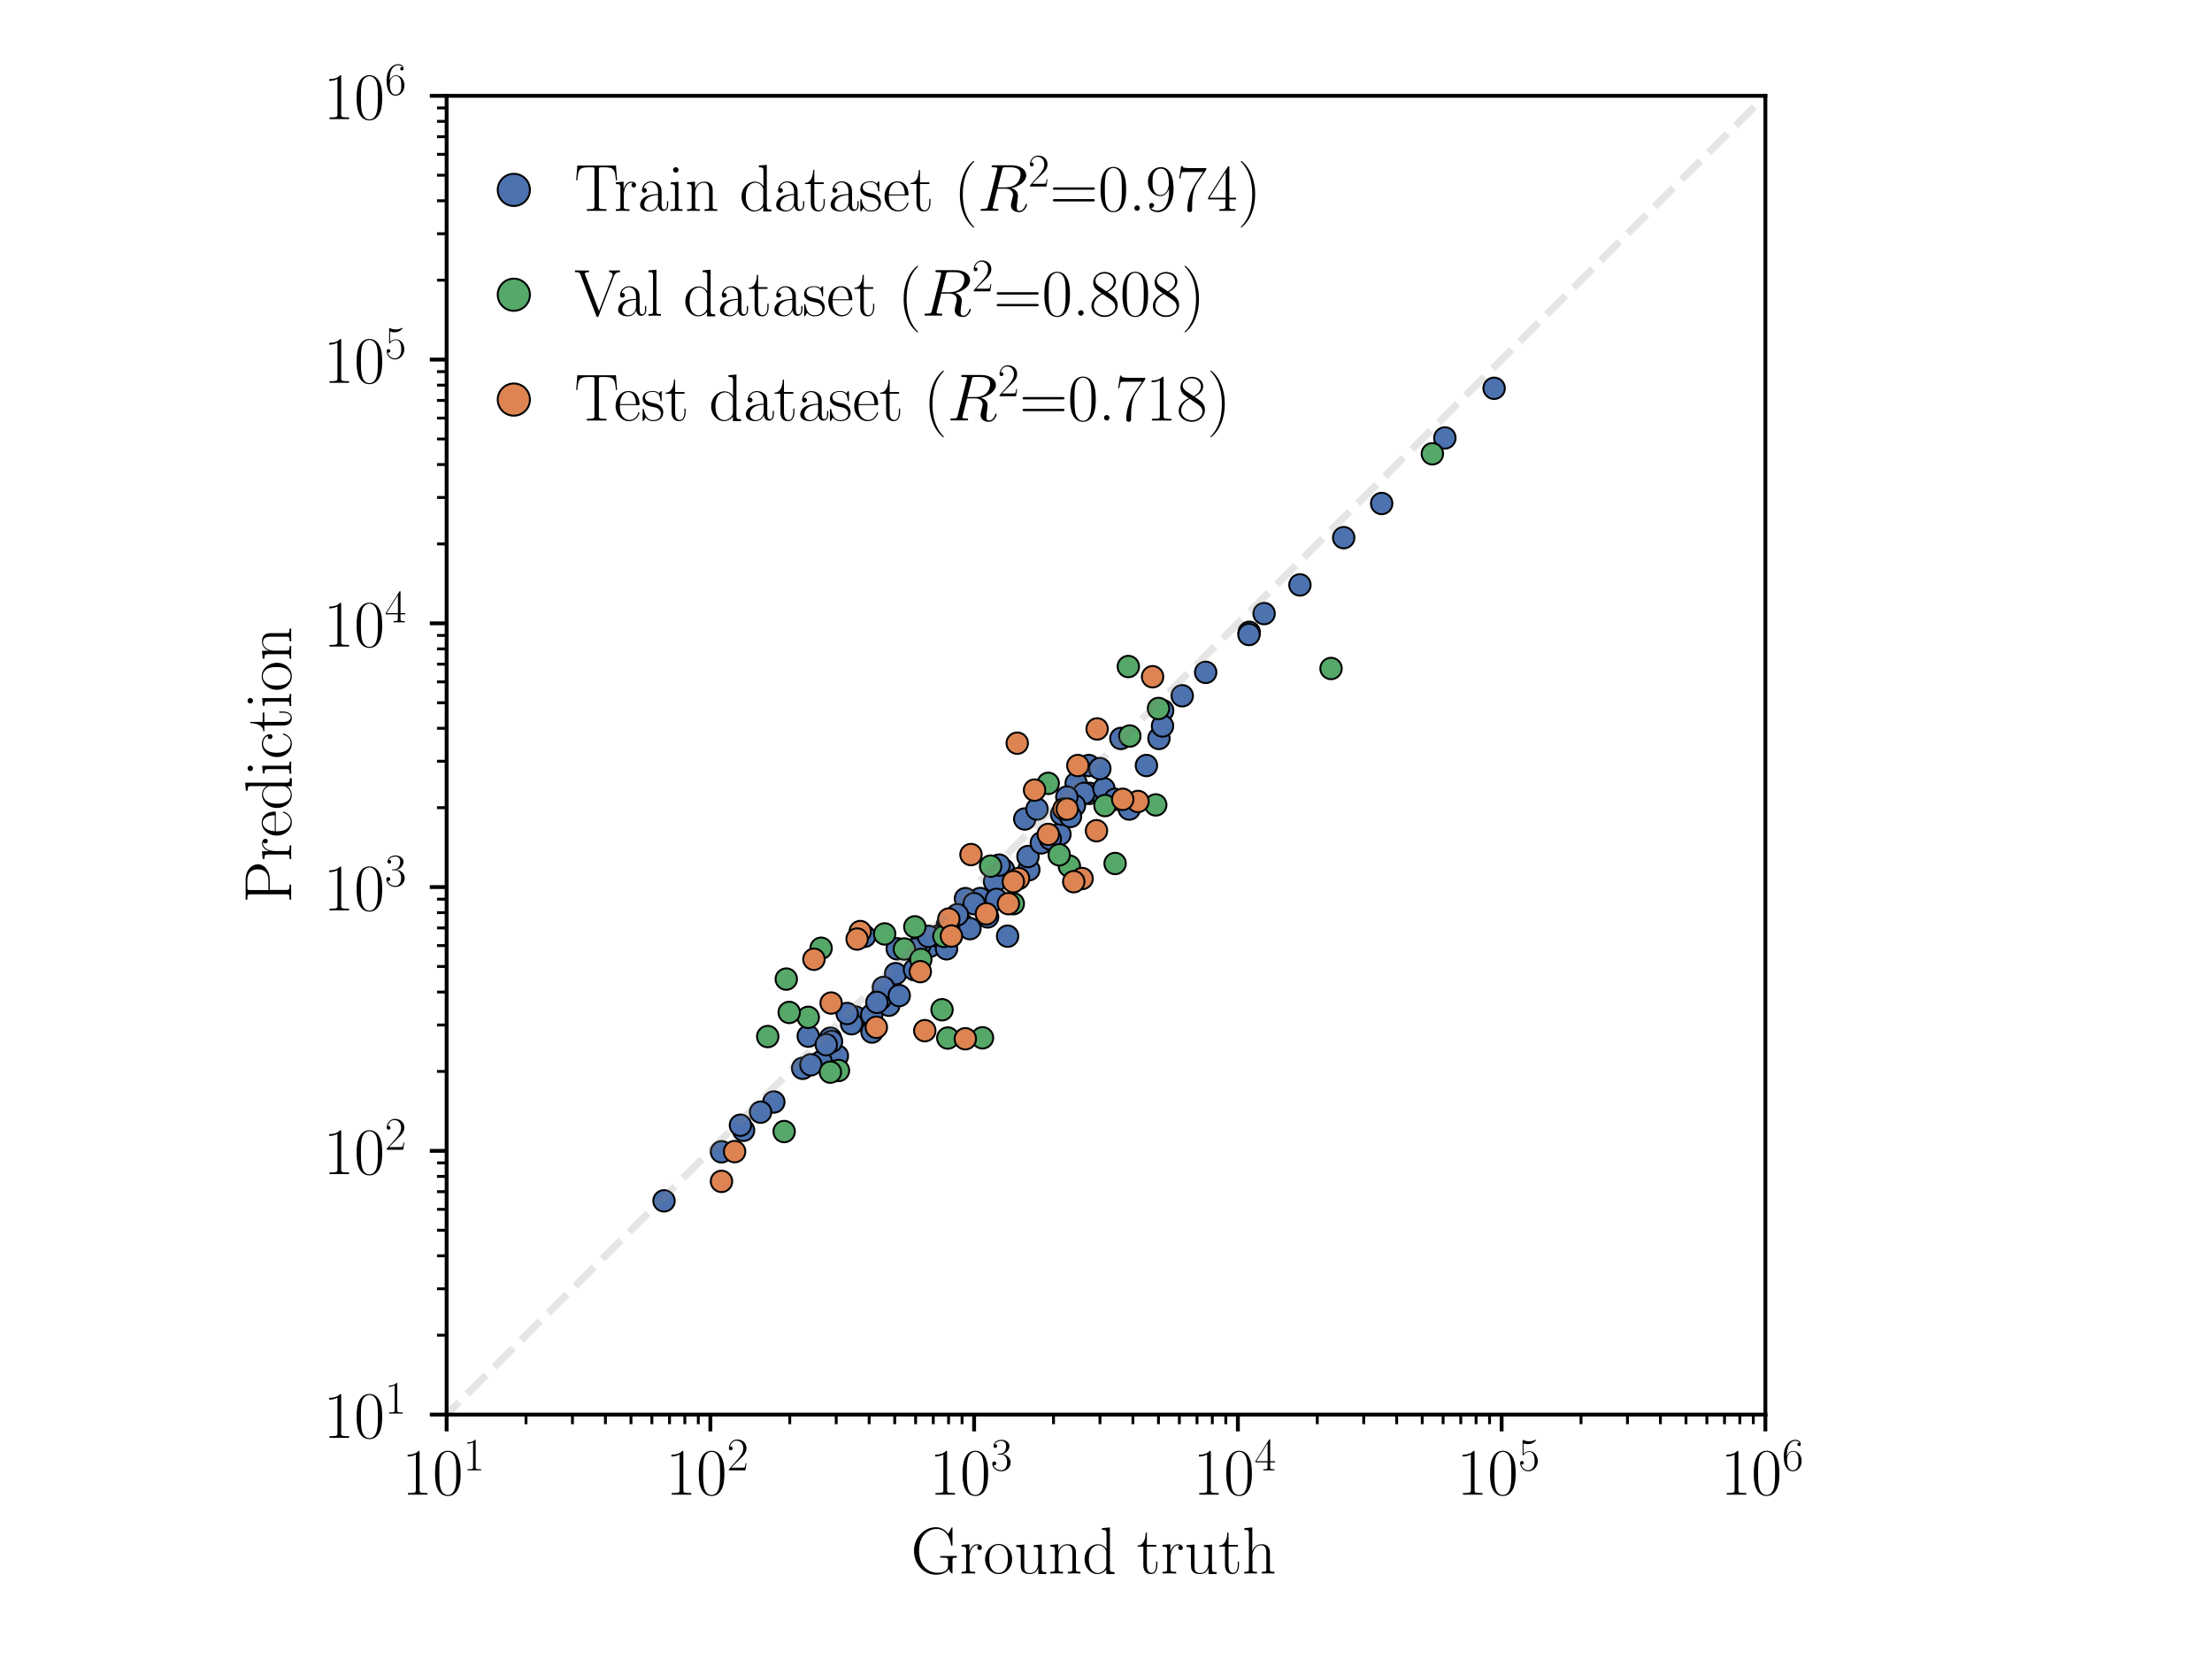 <?xml version="1.0" encoding="utf-8" standalone="no"?>
<!DOCTYPE svg PUBLIC "-//W3C//DTD SVG 1.1//EN"
  "http://www.w3.org/Graphics/SVG/1.1/DTD/svg11.dtd">
<!-- Created with matplotlib (https://matplotlib.org/) -->
<svg height="345.6pt" version="1.1" viewBox="0 0 460.8 345.6" width="460.8pt" xmlns="http://www.w3.org/2000/svg" xmlns:xlink="http://www.w3.org/1999/xlink">
 <defs>
  <style type="text/css">*{stroke-linecap:butt;stroke-linejoin:round;}</style>
 </defs>
 <g id="figure_1">
  <g id="patch_1">
   <path d="M 0 345.6 
L 460.8 345.6 
L 460.8 0 
L 0 0 
z
" style="fill:#ffffff;"/>
  </g>
  <g id="axes_1">
   <g id="patch_2">
    <path d="M 93.039 294.684 
L 367.761 294.684 
L 367.761 19.963 
L 93.039 19.963 
z
" style="fill:#ffffff;"/>
   </g>
   <g id="PathCollection_1">
    <defs>
     <path d="M 0 2.236 
C 0.593 2.236 1.162 2 1.581 1.581 
C 2 1.162 2.236 0.593 2.236 0 
C 2.236 -0.593 2 -1.162 1.581 -1.581 
C 1.162 -2 0.593 -2.236 0 -2.236 
C -0.593 -2.236 -1.162 -2 -1.581 -1.581 
C -2 -1.162 -2.236 -0.593 -2.236 0 
C -2.236 0.593 -2 1.162 -1.581 1.581 
C -1.162 2 -0.593 2.236 0 2.236 
z
" id="m889589b5f6" style="stroke:#000000;stroke-width:0.4;"/>
    </defs>
    <g clip-path="url(#p2ae3d2b9d4)">
     <use style="fill:#4c72b0;stroke:#000000;stroke-width:0.4;" x="178.218" xlink:href="#m889589b5f6" y="211.869"/>
     <use style="fill:#4c72b0;stroke:#000000;stroke-width:0.4;" x="181.594" xlink:href="#m889589b5f6" y="211.441"/>
     <use style="fill:#4c72b0;stroke:#000000;stroke-width:0.4;" x="226.945" xlink:href="#m889589b5f6" y="165.271"/>
     <use style="fill:#4c72b0;stroke:#000000;stroke-width:0.4;" x="180.134" xlink:href="#m889589b5f6" y="195.054"/>
     <use style="fill:#4c72b0;stroke:#000000;stroke-width:0.4;" x="186.907" xlink:href="#m889589b5f6" y="197.653"/>
     <use style="fill:#4c72b0;stroke:#000000;stroke-width:0.4;" x="174.438" xlink:href="#m889589b5f6" y="219.966"/>
     <use style="fill:#4c72b0;stroke:#000000;stroke-width:0.4;" x="238.822" xlink:href="#m889589b5f6" y="159.472"/>
     <use style="fill:#4c72b0;stroke:#000000;stroke-width:0.4;" x="195.484" xlink:href="#m889589b5f6" y="195.396"/>
     <use style="fill:#4c72b0;stroke:#000000;stroke-width:0.4;" x="185.164" xlink:href="#m889589b5f6" y="209.408"/>
     <use style="fill:#4c72b0;stroke:#000000;stroke-width:0.4;" x="161.2" xlink:href="#m889589b5f6" y="229.567"/>
     <use style="fill:#4c72b0;stroke:#000000;stroke-width:0.4;" x="260.233" xlink:href="#m889589b5f6" y="131.722"/>
     <use style="fill:#4c72b0;stroke:#000000;stroke-width:0.4;" x="246.28" xlink:href="#m889589b5f6" y="144.942"/>
     <use style="fill:#4c72b0;stroke:#000000;stroke-width:0.4;" x="311.252" xlink:href="#m889589b5f6" y="80.889"/>
     <use style="fill:#4c72b0;stroke:#000000;stroke-width:0.4;" x="229.827" xlink:href="#m889589b5f6" y="165.971"/>
     <use style="fill:#4c72b0;stroke:#000000;stroke-width:0.4;" x="251.163" xlink:href="#m889589b5f6" y="140.064"/>
     <use style="fill:#4c72b0;stroke:#000000;stroke-width:0.4;" x="209.052" xlink:href="#m889589b5f6" y="181.187"/>
     <use style="fill:#4c72b0;stroke:#000000;stroke-width:0.4;" x="213.474" xlink:href="#m889589b5f6" y="170.611"/>
     <use style="fill:#4c72b0;stroke:#000000;stroke-width:0.4;" x="214.325" xlink:href="#m889589b5f6" y="181.187"/>
     <use style="fill:#4c72b0;stroke:#000000;stroke-width:0.4;" x="138.327" xlink:href="#m889589b5f6" y="250.16"/>
     <use style="fill:#4c72b0;stroke:#000000;stroke-width:0.4;" x="158.441" xlink:href="#m889589b5f6" y="231.682"/>
     <use style="fill:#4c72b0;stroke:#000000;stroke-width:0.4;" x="205.738" xlink:href="#m889589b5f6" y="191.006"/>
     <use style="fill:#4c72b0;stroke:#000000;stroke-width:0.4;" x="199.015" xlink:href="#m889589b5f6" y="191.436"/>
     <use style="fill:#4c72b0;stroke:#000000;stroke-width:0.4;" x="209.902" xlink:href="#m889589b5f6" y="195.021"/>
     <use style="fill:#4c72b0;stroke:#000000;stroke-width:0.4;" x="204.183" xlink:href="#m889589b5f6" y="187.177"/>
     <use style="fill:#4c72b0;stroke:#000000;stroke-width:0.4;" x="197.372" xlink:href="#m889589b5f6" y="192.624"/>
     <use style="fill:#4c72b0;stroke:#000000;stroke-width:0.4;" x="197.603" xlink:href="#m889589b5f6" y="192.623"/>
     <use style="fill:#4c72b0;stroke:#000000;stroke-width:0.4;" x="201.119" xlink:href="#m889589b5f6" y="187.197"/>
     <use style="fill:#4c72b0;stroke:#000000;stroke-width:0.4;" x="193.725" xlink:href="#m889589b5f6" y="197.122"/>
     <use style="fill:#4c72b0;stroke:#000000;stroke-width:0.4;" x="214.143" xlink:href="#m889589b5f6" y="178.428"/>
     <use style="fill:#4c72b0;stroke:#000000;stroke-width:0.4;" x="186.578" xlink:href="#m889589b5f6" y="202.825"/>
     <use style="fill:#4c72b0;stroke:#000000;stroke-width:0.4;" x="167.206" xlink:href="#m889589b5f6" y="222.548"/>
     <use style="fill:#4c72b0;stroke:#000000;stroke-width:0.4;" x="220.807" xlink:href="#m889589b5f6" y="173.796"/>
     <use style="fill:#4c72b0;stroke:#000000;stroke-width:0.4;" x="172.985" xlink:href="#m889589b5f6" y="216.282"/>
     <use style="fill:#4c72b0;stroke:#000000;stroke-width:0.4;" x="207.181" xlink:href="#m889589b5f6" y="183.673"/>
     <use style="fill:#4c72b0;stroke:#000000;stroke-width:0.4;" x="224.182" xlink:href="#m889589b5f6" y="163.188"/>
     <use style="fill:#4c72b0;stroke:#000000;stroke-width:0.4;" x="154.896" xlink:href="#m889589b5f6" y="235.461"/>
     <use style="fill:#4c72b0;stroke:#000000;stroke-width:0.4;" x="260.179" xlink:href="#m889589b5f6" y="132.18"/>
     <use style="fill:#4c72b0;stroke:#000000;stroke-width:0.4;" x="235.248" xlink:href="#m889589b5f6" y="168.54"/>
     <use style="fill:#4c72b0;stroke:#000000;stroke-width:0.4;" x="177.395" xlink:href="#m889589b5f6" y="213.267"/>
     <use style="fill:#4c72b0;stroke:#000000;stroke-width:0.4;" x="279.917" xlink:href="#m889589b5f6" y="112.004"/>
     <use style="fill:#4c72b0;stroke:#000000;stroke-width:0.4;" x="171.058" xlink:href="#m889589b5f6" y="221.168"/>
     <use style="fill:#4c72b0;stroke:#000000;stroke-width:0.4;" x="225.811" xlink:href="#m889589b5f6" y="165.271"/>
     <use style="fill:#4c72b0;stroke:#000000;stroke-width:0.4;" x="198.192" xlink:href="#m889589b5f6" y="194.933"/>
     <use style="fill:#4c72b0;stroke:#000000;stroke-width:0.4;" x="168.372" xlink:href="#m889589b5f6" y="215.846"/>
     <use style="fill:#4c72b0;stroke:#000000;stroke-width:0.4;" x="216.026" xlink:href="#m889589b5f6" y="168.541"/>
     <use style="fill:#4c72b0;stroke:#000000;stroke-width:0.4;" x="200.414" xlink:href="#m889589b5f6" y="192.45"/>
     <use style="fill:#4c72b0;stroke:#000000;stroke-width:0.4;" x="195.418" xlink:href="#m889589b5f6" y="195.026"/>
     <use style="fill:#4c72b0;stroke:#000000;stroke-width:0.4;" x="287.83" xlink:href="#m889589b5f6" y="104.886"/>
     <use style="fill:#4c72b0;stroke:#000000;stroke-width:0.4;" x="205.447" xlink:href="#m889589b5f6" y="189.983"/>
     <use style="fill:#4c72b0;stroke:#000000;stroke-width:0.4;" x="207.575" xlink:href="#m889589b5f6" y="187.355"/>
     <use style="fill:#4c72b0;stroke:#000000;stroke-width:0.4;" x="241.428" xlink:href="#m889589b5f6" y="153.833"/>
     <use style="fill:#4c72b0;stroke:#000000;stroke-width:0.4;" x="191.598" xlink:href="#m889589b5f6" y="196.944"/>
     <use style="fill:#4c72b0;stroke:#000000;stroke-width:0.4;" x="150.299" xlink:href="#m889589b5f6" y="239.939"/>
     <use style="fill:#4c72b0;stroke:#000000;stroke-width:0.4;" x="183.45" xlink:href="#m889589b5f6" y="208.042"/>
     <use style="fill:#4c72b0;stroke:#000000;stroke-width:0.4;" x="223.83" xlink:href="#m889589b5f6" y="167.817"/>
     <use style="fill:#4c72b0;stroke:#000000;stroke-width:0.4;" x="222.242" xlink:href="#m889589b5f6" y="166.04"/>
     <use style="fill:#4c72b0;stroke:#000000;stroke-width:0.4;" x="173.225" xlink:href="#m889589b5f6" y="216.959"/>
     <use style="fill:#4c72b0;stroke:#000000;stroke-width:0.4;" x="184.032" xlink:href="#m889589b5f6" y="205.705"/>
     <use style="fill:#4c72b0;stroke:#000000;stroke-width:0.4;" x="216.927" xlink:href="#m889589b5f6" y="175.589"/>
     <use style="fill:#4c72b0;stroke:#000000;stroke-width:0.4;" x="197.182" xlink:href="#m889589b5f6" y="197.653"/>
     <use style="fill:#4c72b0;stroke:#000000;stroke-width:0.4;" x="263.338" xlink:href="#m889589b5f6" y="127.823"/>
     <use style="fill:#4c72b0;stroke:#000000;stroke-width:0.4;" x="202.056" xlink:href="#m889589b5f6" y="193.458"/>
     <use style="fill:#4c72b0;stroke:#000000;stroke-width:0.4;" x="154.244" xlink:href="#m889589b5f6" y="234.404"/>
     <use style="fill:#4c72b0;stroke:#000000;stroke-width:0.4;" x="242.208" xlink:href="#m889589b5f6" y="148.027"/>
     <use style="fill:#4c72b0;stroke:#000000;stroke-width:0.4;" x="221.16" xlink:href="#m889589b5f6" y="169.614"/>
     <use style="fill:#4c72b0;stroke:#000000;stroke-width:0.4;" x="182.678" xlink:href="#m889589b5f6" y="208.813"/>
     <use style="fill:#4c72b0;stroke:#000000;stroke-width:0.4;" x="202.928" xlink:href="#m889589b5f6" y="188.252"/>
     <use style="fill:#4c72b0;stroke:#000000;stroke-width:0.4;" x="176.473" xlink:href="#m889589b5f6" y="211.132"/>
     <use style="fill:#4c72b0;stroke:#000000;stroke-width:0.4;" x="229.964" xlink:href="#m889589b5f6" y="164.294"/>
     <use style="fill:#4c72b0;stroke:#000000;stroke-width:0.4;" x="199.44" xlink:href="#m889589b5f6" y="190.549"/>
     <use style="fill:#4c72b0;stroke:#000000;stroke-width:0.4;" x="242.174" xlink:href="#m889589b5f6" y="151.24"/>
     <use style="fill:#4c72b0;stroke:#000000;stroke-width:0.4;" x="190.499" xlink:href="#m889589b5f6" y="202.007"/>
     <use style="fill:#4c72b0;stroke:#000000;stroke-width:0.4;" x="187.324" xlink:href="#m889589b5f6" y="207.4"/>
     <use style="fill:#4c72b0;stroke:#000000;stroke-width:0.4;" x="223.009" xlink:href="#m889589b5f6" y="170.082"/>
     <use style="fill:#4c72b0;stroke:#000000;stroke-width:0.4;" x="270.799" xlink:href="#m889589b5f6" y="121.847"/>
     <use style="fill:#4c72b0;stroke:#000000;stroke-width:0.4;" x="232.296" xlink:href="#m889589b5f6" y="166.512"/>
     <use style="fill:#4c72b0;stroke:#000000;stroke-width:0.4;" x="190.718" xlink:href="#m889589b5f6" y="197.694"/>
     <use style="fill:#4c72b0;stroke:#000000;stroke-width:0.4;" x="172.122" xlink:href="#m889589b5f6" y="217.629"/>
     <use style="fill:#4c72b0;stroke:#000000;stroke-width:0.4;" x="226.828" xlink:href="#m889589b5f6" y="159.473"/>
     <use style="fill:#4c72b0;stroke:#000000;stroke-width:0.4;" x="193.402" xlink:href="#m889589b5f6" y="195.054"/>
     <use style="fill:#4c72b0;stroke:#000000;stroke-width:0.4;" x="218.802" xlink:href="#m889589b5f6" y="174.758"/>
     <use style="fill:#4c72b0;stroke:#000000;stroke-width:0.4;" x="300.995" xlink:href="#m889589b5f6" y="91.229"/>
     <use style="fill:#4c72b0;stroke:#000000;stroke-width:0.4;" x="229.121" xlink:href="#m889589b5f6" y="160.112"/>
     <use style="fill:#4c72b0;stroke:#000000;stroke-width:0.4;" x="208.131" xlink:href="#m889589b5f6" y="180.215"/>
     <use style="fill:#4c72b0;stroke:#000000;stroke-width:0.4;" x="233.5" xlink:href="#m889589b5f6" y="153.833"/>
     <use style="fill:#4c72b0;stroke:#000000;stroke-width:0.4;" x="168.915" xlink:href="#m889589b5f6" y="221.817"/>
     <use style="fill:#4c72b0;stroke:#000000;stroke-width:0.4;" x="181.653" xlink:href="#m889589b5f6" y="214.994"/>
    </g>
   </g>
   <g id="PathCollection_2">
    <defs>
     <path d="M 0 2.236 
C 0.593 2.236 1.162 2 1.581 1.581 
C 2 1.162 2.236 0.593 2.236 0 
C 2.236 -0.593 2 -1.162 1.581 -1.581 
C 1.162 -2 0.593 -2.236 0 -2.236 
C -0.593 -2.236 -1.162 -2 -1.581 -1.581 
C -2 -1.162 -2.236 -0.593 -2.236 0 
C -2.236 0.593 -2 1.162 -1.581 1.581 
C -1.162 2 -0.593 2.236 0 2.236 
z
" id="mea8c38e491" style="stroke:#000000;stroke-width:0.4;"/>
    </defs>
    <g clip-path="url(#p2ae3d2b9d4)">
     <use style="fill:#55a868;stroke:#000000;stroke-width:0.4;" x="174.671" xlink:href="#mea8c38e491" y="223.005"/>
     <use style="fill:#55a868;stroke:#000000;stroke-width:0.4;" x="235.361" xlink:href="#mea8c38e491" y="153.324"/>
     <use style="fill:#55a868;stroke:#000000;stroke-width:0.4;" x="277.282" xlink:href="#mea8c38e491" y="139.259"/>
     <use style="fill:#55a868;stroke:#000000;stroke-width:0.4;" x="197.442" xlink:href="#mea8c38e491" y="216.243"/>
     <use style="fill:#55a868;stroke:#000000;stroke-width:0.4;" x="218.362" xlink:href="#mea8c38e491" y="163.188"/>
     <use style="fill:#55a868;stroke:#000000;stroke-width:0.4;" x="168.372" xlink:href="#mea8c38e491" y="211.929"/>
     <use style="fill:#55a868;stroke:#000000;stroke-width:0.4;" x="190.579" xlink:href="#mea8c38e491" y="193.079"/>
     <use style="fill:#55a868;stroke:#000000;stroke-width:0.4;" x="163.355" xlink:href="#mea8c38e491" y="235.725"/>
     <use style="fill:#55a868;stroke:#000000;stroke-width:0.4;" x="184.294" xlink:href="#mea8c38e491" y="194.558"/>
     <use style="fill:#55a868;stroke:#000000;stroke-width:0.4;" x="241.332" xlink:href="#mea8c38e491" y="147.591"/>
     <use style="fill:#55a868;stroke:#000000;stroke-width:0.4;" x="159.933" xlink:href="#mea8c38e491" y="215.932"/>
     <use style="fill:#55a868;stroke:#000000;stroke-width:0.4;" x="196.242" xlink:href="#mea8c38e491" y="210.348"/>
     <use style="fill:#55a868;stroke:#000000;stroke-width:0.4;" x="211.093" xlink:href="#mea8c38e491" y="188.252"/>
     <use style="fill:#55a868;stroke:#000000;stroke-width:0.4;" x="171.049" xlink:href="#mea8c38e491" y="197.534"/>
     <use style="fill:#55a868;stroke:#000000;stroke-width:0.4;" x="188.392" xlink:href="#mea8c38e491" y="197.694"/>
     <use style="fill:#55a868;stroke:#000000;stroke-width:0.4;" x="235.051" xlink:href="#mea8c38e491" y="138.851"/>
     <use style="fill:#55a868;stroke:#000000;stroke-width:0.4;" x="240.763" xlink:href="#mea8c38e491" y="167.675"/>
     <use style="fill:#55a868;stroke:#000000;stroke-width:0.4;" x="172.985" xlink:href="#mea8c38e491" y="223.35"/>
     <use style="fill:#55a868;stroke:#000000;stroke-width:0.4;" x="164.404" xlink:href="#mea8c38e491" y="210.909"/>
     <use style="fill:#55a868;stroke:#000000;stroke-width:0.4;" x="204.672" xlink:href="#mea8c38e491" y="216.194"/>
     <use style="fill:#55a868;stroke:#000000;stroke-width:0.4;" x="222.771" xlink:href="#mea8c38e491" y="180.434"/>
     <use style="fill:#55a868;stroke:#000000;stroke-width:0.4;" x="206.367" xlink:href="#mea8c38e491" y="180.434"/>
     <use style="fill:#55a868;stroke:#000000;stroke-width:0.4;" x="220.655" xlink:href="#mea8c38e491" y="178.074"/>
     <use style="fill:#55a868;stroke:#000000;stroke-width:0.4;" x="191.827" xlink:href="#mea8c38e491" y="199.866"/>
     <use style="fill:#55a868;stroke:#000000;stroke-width:0.4;" x="163.797" xlink:href="#mea8c38e491" y="203.963"/>
     <use style="fill:#55a868;stroke:#000000;stroke-width:0.4;" x="298.387" xlink:href="#mea8c38e491" y="94.531"/>
     <use style="fill:#55a868;stroke:#000000;stroke-width:0.4;" x="196.634" xlink:href="#mea8c38e491" y="195.054"/>
     <use style="fill:#55a868;stroke:#000000;stroke-width:0.4;" x="232.296" xlink:href="#mea8c38e491" y="179.882"/>
     <use style="fill:#55a868;stroke:#000000;stroke-width:0.4;" x="230.18" xlink:href="#mea8c38e491" y="167.817"/>
    </g>
   </g>
   <g id="PathCollection_3">
    <defs>
     <path d="M 0 2.236 
C 0.593 2.236 1.162 2 1.581 1.581 
C 2 1.162 2.236 0.593 2.236 0 
C 2.236 -0.593 2 -1.162 1.581 -1.581 
C 1.162 -2 0.593 -2.236 0 -2.236 
C -0.593 -2.236 -1.162 -2 -1.581 -1.581 
C -2 -1.162 -2.236 -0.593 -2.236 0 
C -2.236 0.593 -2 1.162 -1.581 1.581 
C -1.162 2 -0.593 2.236 0 2.236 
z
" id="m1d45fbf19a" style="stroke:#000000;stroke-width:0.4;"/>
    </defs>
    <g clip-path="url(#p2ae3d2b9d4)">
     <use style="fill:#dd8452;stroke:#000000;stroke-width:0.4;" x="225.417" xlink:href="#m1d45fbf19a" y="183.015"/>
     <use style="fill:#dd8452;stroke:#000000;stroke-width:0.4;" x="237.059" xlink:href="#m1d45fbf19a" y="166.958"/>
     <use style="fill:#dd8452;stroke:#000000;stroke-width:0.4;" x="210.072" xlink:href="#m1d45fbf19a" y="188.252"/>
     <use style="fill:#dd8452;stroke:#000000;stroke-width:0.4;" x="212.188" xlink:href="#m1d45fbf19a" y="183.015"/>
     <use style="fill:#dd8452;stroke:#000000;stroke-width:0.4;" x="179.197" xlink:href="#m1d45fbf19a" y="194.063"/>
     <use style="fill:#dd8452;stroke:#000000;stroke-width:0.4;" x="202.275" xlink:href="#m1d45fbf19a" y="178.022"/>
     <use style="fill:#dd8452;stroke:#000000;stroke-width:0.4;" x="197.655" xlink:href="#m1d45fbf19a" y="191.45"/>
     <use style="fill:#dd8452;stroke:#000000;stroke-width:0.4;" x="224.535" xlink:href="#m1d45fbf19a" y="159.473"/>
     <use style="fill:#dd8452;stroke:#000000;stroke-width:0.4;" x="182.555" xlink:href="#m1d45fbf19a" y="214.004"/>
     <use style="fill:#dd8452;stroke:#000000;stroke-width:0.4;" x="221.64" xlink:href="#m1d45fbf19a" y="168.541"/>
     <use style="fill:#dd8452;stroke:#000000;stroke-width:0.4;" x="169.56" xlink:href="#m1d45fbf19a" y="199.831"/>
     <use style="fill:#dd8452;stroke:#000000;stroke-width:0.4;" x="233.884" xlink:href="#m1d45fbf19a" y="166.512"/>
     <use style="fill:#dd8452;stroke:#000000;stroke-width:0.4;" x="215.519" xlink:href="#m1d45fbf19a" y="164.595"/>
     <use style="fill:#dd8452;stroke:#000000;stroke-width:0.4;" x="222.32" xlink:href="#m1d45fbf19a" y="168.541"/>
     <use style="fill:#dd8452;stroke:#000000;stroke-width:0.4;" x="228.555" xlink:href="#m1d45fbf19a" y="151.848"/>
     <use style="fill:#dd8452;stroke:#000000;stroke-width:0.4;" x="153.033" xlink:href="#m1d45fbf19a" y="239.899"/>
     <use style="fill:#dd8452;stroke:#000000;stroke-width:0.4;" x="191.713" xlink:href="#m1d45fbf19a" y="202.415"/>
     <use style="fill:#dd8452;stroke:#000000;stroke-width:0.4;" x="205.479" xlink:href="#m1d45fbf19a" y="190.361"/>
     <use style="fill:#dd8452;stroke:#000000;stroke-width:0.4;" x="173.142" xlink:href="#m1d45fbf19a" y="208.954"/>
     <use style="fill:#dd8452;stroke:#000000;stroke-width:0.4;" x="228.416" xlink:href="#m1d45fbf19a" y="173.055"/>
     <use style="fill:#dd8452;stroke:#000000;stroke-width:0.4;" x="178.549" xlink:href="#m1d45fbf19a" y="195.619"/>
     <use style="fill:#dd8452;stroke:#000000;stroke-width:0.4;" x="240.103" xlink:href="#m1d45fbf19a" y="140.978"/>
     <use style="fill:#dd8452;stroke:#000000;stroke-width:0.4;" x="198.192" xlink:href="#m1d45fbf19a" y="194.993"/>
     <use style="fill:#dd8452;stroke:#000000;stroke-width:0.4;" x="201.093" xlink:href="#m1d45fbf19a" y="216.395"/>
     <use style="fill:#dd8452;stroke:#000000;stroke-width:0.4;" x="223.681" xlink:href="#m1d45fbf19a" y="183.672"/>
     <use style="fill:#dd8452;stroke:#000000;stroke-width:0.4;" x="192.649" xlink:href="#m1d45fbf19a" y="214.707"/>
     <use style="fill:#dd8452;stroke:#000000;stroke-width:0.4;" x="218.369" xlink:href="#m1d45fbf19a" y="173.817"/>
     <use style="fill:#dd8452;stroke:#000000;stroke-width:0.4;" x="211.909" xlink:href="#m1d45fbf19a" y="154.819"/>
     <use style="fill:#dd8452;stroke:#000000;stroke-width:0.4;" x="211.093" xlink:href="#m1d45fbf19a" y="183.672"/>
     <use style="fill:#dd8452;stroke:#000000;stroke-width:0.4;" x="150.299" xlink:href="#m1d45fbf19a" y="246.102"/>
    </g>
   </g>
   <g id="matplotlib.axis_1">
    <g id="xtick_1">
     <g id="line2d_1">
      <defs>
       <path d="M 0 0 
L 0 3.5 
" id="m10270fa31d" style="stroke:#000000;stroke-width:0.8;"/>
      </defs>
      <g>
       <use style="stroke:#000000;stroke-width:0.8;" x="93.039" xlink:href="#m10270fa31d" y="294.684"/>
      </g>
     </g>
     <g id="text_1">
      <!-- $\mathdefault{10^{1}}$ -->
      <g transform="translate(83.702 311.37)scale(0.14 -0.14)">
       <defs>
        <path d="M 26.594 63.406 
C 26.594 65.5 26.5 65.5 25.094 65.5 
C 21.203 61.188 15.297 59.797 9.703 59.797 
C 9.406 59.797 8.906 59.797 8.797 59.5 
C 8.703 59.297 8.703 59.094 8.703 57 
C 11.797 57 17 57.594 21 59.984 
L 21 7.203 
C 21 3.688 20.797 2.5 12.203 2.5 
L 9.203 2.5 
L 9.203 0 
C 14 0 19 0 23.797 0 
C 28.594 0 33.594 0 38.406 0 
L 38.406 2.5 
L 35.406 2.5 
C 26.797 2.5 26.594 3.594 26.594 7.156 
z
" id="CMR17-49"/>
        <path d="M 42 31.641 
C 42 37.75 41.906 48.125 37.703 56.109 
C 34 63.109 28.094 65.594 22.906 65.594 
C 18.094 65.594 12 63.406 8.203 56.203 
C 4.203 48.719 3.797 39.438 3.797 31.641 
C 3.797 25.953 3.906 17.281 7 9.672 
C 11.297 -0.609 19 -2 22.906 -2 
C 27.5 -2 34.5 -0.109 38.594 9.375 
C 41.594 16.281 42 24.359 42 31.641 
z
M 22.906 -0.406 
C 16.5 -0.406 12.703 5.078 11.297 12.688 
C 10.203 18.562 10.203 27.156 10.203 32.75 
C 10.203 40.438 10.203 46.828 11.5 52.922 
C 13.406 61.391 19 64 22.906 64 
C 27 64 32.297 61.297 34.203 53.125 
C 35.5 47.438 35.594 40.734 35.594 32.75 
C 35.594 26.25 35.594 18.266 34.406 12.375 
C 32.297 1.484 26.406 -0.406 22.906 -0.406 
z
" id="CMR17-48"/>
       </defs>
       <use transform="scale(0.996)" xlink:href="#CMR17-49"/>
       <use transform="translate(45.69 0)scale(0.996)" xlink:href="#CMR17-48"/>
       <use transform="translate(91.381 36.154)scale(0.697)" xlink:href="#CMR17-49"/>
      </g>
     </g>
    </g>
    <g id="xtick_2">
     <g id="line2d_2">
      <g>
       <use style="stroke:#000000;stroke-width:0.8;" x="147.984" xlink:href="#m10270fa31d" y="294.684"/>
      </g>
     </g>
     <g id="text_2">
      <!-- $\mathdefault{10^{2}}$ -->
      <g transform="translate(138.647 311.37)scale(0.14 -0.14)">
       <defs>
        <path d="M 41.703 15.453 
L 39.906 15.453 
C 38.906 8.375 38.094 7.172 37.703 6.562 
C 37.203 5.766 30 5.766 28.594 5.766 
L 9.406 5.766 
C 13 9.672 20 16.75 28.5 24.953 
C 34.594 30.734 41.703 37.531 41.703 47.422 
C 41.703 59.219 32.297 66 21.797 66 
C 10.797 66 4.094 56.312 4.094 47.344 
C 4.094 43.438 7 42.938 8.203 42.938 
C 9.203 42.938 12.203 43.547 12.203 47.031 
C 12.203 50.109 9.594 51 8.203 51 
C 7.594 51 7 50.906 6.594 50.703 
C 8.5 59.219 14.297 63.406 20.406 63.406 
C 29.094 63.406 34.797 56.516 34.797 47.422 
C 34.797 38.734 29.703 31.25 24 24.75 
L 4.094 2.281 
L 4.094 0 
L 39.297 0 
z
" id="CMR17-50"/>
       </defs>
       <use transform="scale(0.996)" xlink:href="#CMR17-49"/>
       <use transform="translate(45.69 0)scale(0.996)" xlink:href="#CMR17-48"/>
       <use transform="translate(91.381 36.154)scale(0.697)" xlink:href="#CMR17-50"/>
      </g>
     </g>
    </g>
    <g id="xtick_3">
     <g id="line2d_3">
      <g>
       <use style="stroke:#000000;stroke-width:0.8;" x="202.928" xlink:href="#m10270fa31d" y="294.684"/>
      </g>
     </g>
     <g id="text_3">
      <!-- $\mathdefault{10^{3}}$ -->
      <g transform="translate(193.591 311.37)scale(0.14 -0.14)">
       <defs>
        <path d="M 22.094 33.703 
C 31 33.703 34.906 25.969 34.906 17.031 
C 34.906 5 28.5 0.391 22.703 0.391 
C 17.406 0.391 8.797 3.031 6.094 10.828 
C 6.594 10.625 7.094 10.625 7.594 10.625 
C 10 10.625 11.797 12.219 11.797 14.812 
C 11.797 17.703 9.594 19 7.594 19 
C 5.906 19 3.297 18.203 3.297 14.469 
C 3.297 5.234 12.297 -2 22.906 -2 
C 34 -2 42.5 6.719 42.5 16.953 
C 42.5 26.672 34.5 33.703 25 34.797 
C 32.594 36.375 39.906 43.062 39.906 52.016 
C 39.906 59.688 32 65.297 23 65.297 
C 13.906 65.297 5.906 59.828 5.906 52.016 
C 5.906 48.594 8.5 48 9.797 48 
C 11.906 48 13.703 49.297 13.703 51.891 
C 13.703 54.469 11.906 55.766 9.797 55.766 
C 9.406 55.766 8.906 55.766 8.5 55.578 
C 11.406 61.859 19.297 63 22.797 63 
C 26.297 63 32.906 61.328 32.906 51.875 
C 32.906 49.109 32.5 44.188 29.094 39.844 
C 26.094 36 22.703 36 19.406 35.688 
C 18.906 35.688 16.594 35.453 16.203 35.453 
C 15.5 35.359 15.094 35.266 15.094 34.5 
C 15.094 33.797 15.203 33.703 17.203 33.703 
z
" id="CMR17-51"/>
       </defs>
       <use transform="scale(0.996)" xlink:href="#CMR17-49"/>
       <use transform="translate(45.69 0)scale(0.996)" xlink:href="#CMR17-48"/>
       <use transform="translate(91.381 36.154)scale(0.697)" xlink:href="#CMR17-51"/>
      </g>
     </g>
    </g>
    <g id="xtick_4">
     <g id="line2d_4">
      <g>
       <use style="stroke:#000000;stroke-width:0.8;" x="257.872" xlink:href="#m10270fa31d" y="294.684"/>
      </g>
     </g>
     <g id="text_4">
      <!-- $\mathdefault{10^{4}}$ -->
      <g transform="translate(248.535 311.37)scale(0.14 -0.14)">
       <defs>
        <path d="M 33.594 64.406 
C 33.594 66.5 33.5 66.5 31.703 66.5 
L 2 19.594 
L 2 17 
L 27.797 17 
L 27.797 7.141 
C 27.797 3.5 27.594 2.5 20.594 2.5 
L 18.703 2.5 
L 18.703 0 
C 21.906 0 27.297 0 30.703 0 
C 34.094 0 39.5 0 42.703 0 
L 42.703 2.5 
L 40.797 2.5 
C 33.797 2.5 33.594 3.5 33.594 7.141 
L 33.594 17 
L 43.797 17 
L 43.797 19.594 
L 33.594 19.594 
z
M 28.094 57.859 
L 28.094 19.594 
L 4 19.594 
z
" id="CMR17-52"/>
       </defs>
       <use transform="scale(0.996)" xlink:href="#CMR17-49"/>
       <use transform="translate(45.69 0)scale(0.996)" xlink:href="#CMR17-48"/>
       <use transform="translate(91.381 36.154)scale(0.697)" xlink:href="#CMR17-52"/>
      </g>
     </g>
    </g>
    <g id="xtick_5">
     <g id="line2d_5">
      <g>
       <use style="stroke:#000000;stroke-width:0.8;" x="312.816" xlink:href="#m10270fa31d" y="294.684"/>
      </g>
     </g>
     <g id="text_5">
      <!-- $\mathdefault{10^{5}}$ -->
      <g transform="translate(303.479 311.37)scale(0.14 -0.14)">
       <defs>
        <path d="M 11.406 57.688 
C 12.406 57.281 16.5 56 20.703 56 
C 30 56 35.094 61.109 38 64.062 
C 38 64.953 38 65.5 37.406 65.5 
C 37.297 65.5 37.094 65.5 36.297 65.047 
C 32.797 63.406 28.703 62.078 23.703 62.078 
C 20.703 62.078 16.203 62.484 11.297 64.672 
C 10.203 65.172 10 65.172 9.906 65.172 
C 9.406 65.172 9.297 65.062 9.297 63.078 
L 9.297 34.422 
C 9.297 32.641 9.297 32.141 10.297 32.141 
C 10.797 32.141 11 32.344 11.5 33.031 
C 14.703 37.516 19.094 39.406 24.094 39.406 
C 27.594 39.406 35.094 37.219 35.094 20.141 
C 35.094 16.953 35.094 11.172 32.094 6.578 
C 29.594 2.484 25.703 0.391 21.406 0.391 
C 14.797 0.391 8.094 5 6.297 12.719 
C 6.703 12.609 7.5 12.422 7.906 12.422 
C 9.203 12.422 11.703 13.125 11.703 16.219 
C 11.703 18.906 9.797 20 7.906 20 
C 5.594 20 4.094 18.594 4.094 15.797 
C 4.094 7.094 11 -2 21.594 -2 
C 31.906 -2 41.703 6.875 41.703 19.75 
C 41.703 31.719 33.906 41 24.203 41 
C 19.094 41 14.797 39.109 11.406 35.531 
z
" id="CMR17-53"/>
       </defs>
       <use transform="scale(0.996)" xlink:href="#CMR17-49"/>
       <use transform="translate(45.69 0)scale(0.996)" xlink:href="#CMR17-48"/>
       <use transform="translate(91.381 36.154)scale(0.697)" xlink:href="#CMR17-53"/>
      </g>
     </g>
    </g>
    <g id="xtick_6">
     <g id="line2d_6">
      <g>
       <use style="stroke:#000000;stroke-width:0.8;" x="367.761" xlink:href="#m10270fa31d" y="294.684"/>
      </g>
     </g>
     <g id="text_6">
      <!-- $\mathdefault{10^{6}}$ -->
      <g transform="translate(358.424 311.37)scale(0.14 -0.14)">
       <defs>
        <path d="M 10.594 34 
C 10.594 57.656 21.797 63 28.297 63 
C 30.406 63 35.5 62.641 37.5 59 
C 35.906 59 32.906 59 32.906 55.516 
C 32.906 52.828 35.094 51.922 36.5 51.922 
C 37.406 51.922 40.094 52.312 40.094 55.625 
C 40.094 61.781 35.094 65.297 28.203 65.297 
C 16.297 65.297 3.797 52.969 3.797 31 
C 3.797 3.953 15.094 -2 23.094 -2 
C 32.797 -2 42 6.672 42 20.047 
C 42 32.516 33.906 41.594 23.703 41.594 
C 17.594 41.594 13.094 37.609 10.594 30.625 
z
M 23.094 0.391 
C 10.797 0.391 10.797 18.75 10.797 22.438 
C 10.797 29.625 14.203 40 23.5 40 
C 25.203 40 30.094 40 33.406 33.125 
C 35.203 29.219 35.203 25.141 35.203 20.141 
C 35.203 14.75 35.203 10.781 33.094 6.781 
C 30.906 2.672 27.703 0.391 23.094 0.391 
z
" id="CMR17-54"/>
       </defs>
       <use transform="scale(0.996)" xlink:href="#CMR17-49"/>
       <use transform="translate(45.69 0)scale(0.996)" xlink:href="#CMR17-48"/>
       <use transform="translate(91.381 36.154)scale(0.697)" xlink:href="#CMR17-54"/>
      </g>
     </g>
    </g>
    <g id="xtick_7">
     <g id="line2d_7">
      <defs>
       <path d="M 0 0 
L 0 2 
" id="macb40611f7" style="stroke:#000000;stroke-width:0.6;"/>
      </defs>
      <g>
       <use style="stroke:#000000;stroke-width:0.6;" x="109.579" xlink:href="#macb40611f7" y="294.684"/>
      </g>
     </g>
    </g>
    <g id="xtick_8">
     <g id="line2d_8">
      <g>
       <use style="stroke:#000000;stroke-width:0.6;" x="119.254" xlink:href="#macb40611f7" y="294.684"/>
      </g>
     </g>
    </g>
    <g id="xtick_9">
     <g id="line2d_9">
      <g>
       <use style="stroke:#000000;stroke-width:0.6;" x="126.119" xlink:href="#macb40611f7" y="294.684"/>
      </g>
     </g>
    </g>
    <g id="xtick_10">
     <g id="line2d_10">
      <g>
       <use style="stroke:#000000;stroke-width:0.6;" x="131.444" xlink:href="#macb40611f7" y="294.684"/>
      </g>
     </g>
    </g>
    <g id="xtick_11">
     <g id="line2d_11">
      <g>
       <use style="stroke:#000000;stroke-width:0.6;" x="135.794" xlink:href="#macb40611f7" y="294.684"/>
      </g>
     </g>
    </g>
    <g id="xtick_12">
     <g id="line2d_12">
      <g>
       <use style="stroke:#000000;stroke-width:0.6;" x="139.473" xlink:href="#macb40611f7" y="294.684"/>
      </g>
     </g>
    </g>
    <g id="xtick_13">
     <g id="line2d_13">
      <g>
       <use style="stroke:#000000;stroke-width:0.6;" x="142.659" xlink:href="#macb40611f7" y="294.684"/>
      </g>
     </g>
    </g>
    <g id="xtick_14">
     <g id="line2d_14">
      <g>
       <use style="stroke:#000000;stroke-width:0.6;" x="145.47" xlink:href="#macb40611f7" y="294.684"/>
      </g>
     </g>
    </g>
    <g id="xtick_15">
     <g id="line2d_15">
      <g>
       <use style="stroke:#000000;stroke-width:0.6;" x="164.523" xlink:href="#macb40611f7" y="294.684"/>
      </g>
     </g>
    </g>
    <g id="xtick_16">
     <g id="line2d_16">
      <g>
       <use style="stroke:#000000;stroke-width:0.6;" x="174.199" xlink:href="#macb40611f7" y="294.684"/>
      </g>
     </g>
    </g>
    <g id="xtick_17">
     <g id="line2d_17">
      <g>
       <use style="stroke:#000000;stroke-width:0.6;" x="181.063" xlink:href="#macb40611f7" y="294.684"/>
      </g>
     </g>
    </g>
    <g id="xtick_18">
     <g id="line2d_18">
      <g>
       <use style="stroke:#000000;stroke-width:0.6;" x="186.388" xlink:href="#macb40611f7" y="294.684"/>
      </g>
     </g>
    </g>
    <g id="xtick_19">
     <g id="line2d_19">
      <g>
       <use style="stroke:#000000;stroke-width:0.6;" x="190.739" xlink:href="#macb40611f7" y="294.684"/>
      </g>
     </g>
    </g>
    <g id="xtick_20">
     <g id="line2d_20">
      <g>
       <use style="stroke:#000000;stroke-width:0.6;" x="194.417" xlink:href="#macb40611f7" y="294.684"/>
      </g>
     </g>
    </g>
    <g id="xtick_21">
     <g id="line2d_21">
      <g>
       <use style="stroke:#000000;stroke-width:0.6;" x="197.603" xlink:href="#macb40611f7" y="294.684"/>
      </g>
     </g>
    </g>
    <g id="xtick_22">
     <g id="line2d_22">
      <g>
       <use style="stroke:#000000;stroke-width:0.6;" x="200.414" xlink:href="#macb40611f7" y="294.684"/>
      </g>
     </g>
    </g>
    <g id="xtick_23">
     <g id="line2d_23">
      <g>
       <use style="stroke:#000000;stroke-width:0.6;" x="219.468" xlink:href="#macb40611f7" y="294.684"/>
      </g>
     </g>
    </g>
    <g id="xtick_24">
     <g id="line2d_24">
      <g>
       <use style="stroke:#000000;stroke-width:0.6;" x="229.143" xlink:href="#macb40611f7" y="294.684"/>
      </g>
     </g>
    </g>
    <g id="xtick_25">
     <g id="line2d_25">
      <g>
       <use style="stroke:#000000;stroke-width:0.6;" x="236.008" xlink:href="#macb40611f7" y="294.684"/>
      </g>
     </g>
    </g>
    <g id="xtick_26">
     <g id="line2d_26">
      <g>
       <use style="stroke:#000000;stroke-width:0.6;" x="241.332" xlink:href="#macb40611f7" y="294.684"/>
      </g>
     </g>
    </g>
    <g id="xtick_27">
     <g id="line2d_27">
      <g>
       <use style="stroke:#000000;stroke-width:0.6;" x="245.683" xlink:href="#macb40611f7" y="294.684"/>
      </g>
     </g>
    </g>
    <g id="xtick_28">
     <g id="line2d_28">
      <g>
       <use style="stroke:#000000;stroke-width:0.6;" x="249.361" xlink:href="#macb40611f7" y="294.684"/>
      </g>
     </g>
    </g>
    <g id="xtick_29">
     <g id="line2d_29">
      <g>
       <use style="stroke:#000000;stroke-width:0.6;" x="252.547" xlink:href="#macb40611f7" y="294.684"/>
      </g>
     </g>
    </g>
    <g id="xtick_30">
     <g id="line2d_30">
      <g>
       <use style="stroke:#000000;stroke-width:0.6;" x="255.358" xlink:href="#macb40611f7" y="294.684"/>
      </g>
     </g>
    </g>
    <g id="xtick_31">
     <g id="line2d_31">
      <g>
       <use style="stroke:#000000;stroke-width:0.6;" x="274.412" xlink:href="#macb40611f7" y="294.684"/>
      </g>
     </g>
    </g>
    <g id="xtick_32">
     <g id="line2d_32">
      <g>
       <use style="stroke:#000000;stroke-width:0.6;" x="284.087" xlink:href="#macb40611f7" y="294.684"/>
      </g>
     </g>
    </g>
    <g id="xtick_33">
     <g id="line2d_33">
      <g>
       <use style="stroke:#000000;stroke-width:0.6;" x="290.952" xlink:href="#macb40611f7" y="294.684"/>
      </g>
     </g>
    </g>
    <g id="xtick_34">
     <g id="line2d_34">
      <g>
       <use style="stroke:#000000;stroke-width:0.6;" x="296.277" xlink:href="#macb40611f7" y="294.684"/>
      </g>
     </g>
    </g>
    <g id="xtick_35">
     <g id="line2d_35">
      <g>
       <use style="stroke:#000000;stroke-width:0.6;" x="300.627" xlink:href="#macb40611f7" y="294.684"/>
      </g>
     </g>
    </g>
    <g id="xtick_36">
     <g id="line2d_36">
      <g>
       <use style="stroke:#000000;stroke-width:0.6;" x="304.305" xlink:href="#macb40611f7" y="294.684"/>
      </g>
     </g>
    </g>
    <g id="xtick_37">
     <g id="line2d_37">
      <g>
       <use style="stroke:#000000;stroke-width:0.6;" x="307.492" xlink:href="#macb40611f7" y="294.684"/>
      </g>
     </g>
    </g>
    <g id="xtick_38">
     <g id="line2d_38">
      <g>
       <use style="stroke:#000000;stroke-width:0.6;" x="310.302" xlink:href="#macb40611f7" y="294.684"/>
      </g>
     </g>
    </g>
    <g id="xtick_39">
     <g id="line2d_39">
      <g>
       <use style="stroke:#000000;stroke-width:0.6;" x="329.356" xlink:href="#macb40611f7" y="294.684"/>
      </g>
     </g>
    </g>
    <g id="xtick_40">
     <g id="line2d_40">
      <g>
       <use style="stroke:#000000;stroke-width:0.6;" x="339.031" xlink:href="#macb40611f7" y="294.684"/>
      </g>
     </g>
    </g>
    <g id="xtick_41">
     <g id="line2d_41">
      <g>
       <use style="stroke:#000000;stroke-width:0.6;" x="345.896" xlink:href="#macb40611f7" y="294.684"/>
      </g>
     </g>
    </g>
    <g id="xtick_42">
     <g id="line2d_42">
      <g>
       <use style="stroke:#000000;stroke-width:0.6;" x="351.221" xlink:href="#macb40611f7" y="294.684"/>
      </g>
     </g>
    </g>
    <g id="xtick_43">
     <g id="line2d_43">
      <g>
       <use style="stroke:#000000;stroke-width:0.6;" x="355.571" xlink:href="#macb40611f7" y="294.684"/>
      </g>
     </g>
    </g>
    <g id="xtick_44">
     <g id="line2d_44">
      <g>
       <use style="stroke:#000000;stroke-width:0.6;" x="359.25" xlink:href="#macb40611f7" y="294.684"/>
      </g>
     </g>
    </g>
    <g id="xtick_45">
     <g id="line2d_45">
      <g>
       <use style="stroke:#000000;stroke-width:0.6;" x="362.436" xlink:href="#macb40611f7" y="294.684"/>
      </g>
     </g>
    </g>
    <g id="xtick_46">
     <g id="line2d_46">
      <g>
       <use style="stroke:#000000;stroke-width:0.6;" x="365.247" xlink:href="#macb40611f7" y="294.684"/>
      </g>
     </g>
    </g>
    <g id="text_7">
     <!-- Ground truth -->
     <g transform="translate(189.762 327.768)scale(0.14 -0.14)">
      <defs>
       <path d="M 62.094 19.266 
C 62.094 23.016 62.406 23.516 68.594 23.516 
L 68.594 26.094 
C 66.203 26 60.797 26 58.094 26 
C 55.297 26 47.5 26 43.703 26 
L 43.703 23.516 
L 46.703 23.516 
C 55.297 23.516 55.5 22.406 55.5 18.766 
L 55.5 12.094 
C 55.5 0.984 42.5 0.984 39.406 0.984 
C 29.094 0.984 12.203 7.984 12.203 33.75 
C 12.203 59.5 28.797 66.406 38.5 66.406 
C 49.797 66.406 58 56.656 59.906 42.828 
C 60.094 41.625 60.094 41.422 61 41.422 
C 62.094 41.422 62.094 41.625 62.094 43.422 
L 62.094 67 
C 62.094 68.781 62 68.891 61.406 68.891 
C 61 68.891 60.906 68.781 60.203 67.594 
L 55.797 59.234 
C 50.906 65.422 44.906 69 37.203 69 
C 20.094 69 4.594 54 4.594 33.562 
C 4.594 13.203 19.797 -2 37.406 -2 
C 45.5 -2 53.406 0.875 56.5 6.516 
C 58.203 2.469 61 -0.312 61.5 -0.312 
C 62 -0.312 62.094 -0.203 62.094 1.562 
z
" id="CMR17-71"/>
       <path d="M 15 23.391 
C 15 33 19.094 42 26.594 42 
C 27.297 42 28 41.906 28.703 41.594 
C 28.703 41.594 26.5 40.891 26.5 38.312 
C 26.5 35.906 28.406 34.906 29.906 34.906 
C 31.094 34.906 33.297 35.609 33.297 38.406 
C 33.297 41.609 30.094 43.594 26.703 43.594 
C 19.094 43.594 15.797 36.203 14.797 32.703 
L 14.703 32.703 
L 14.703 43.594 
L 3.094 42.5 
L 3.094 39.906 
C 9 39.906 9.906 39.297 9.906 34.5 
L 9.906 6.688 
C 9.906 2.875 9.5 2.391 3.094 2.391 
L 3.094 -0.203 
C 5.5 0 10.094 0 12.703 0 
C 15.594 0 20.703 0 23.406 -0.203 
L 23.406 2.391 
C 16.203 2.391 15 2.391 15 6.875 
z
" id="CMR17-114"/>
       <path d="M 43.094 21.188 
C 43.094 34 33.797 44 22.906 44 
C 12 44 2.703 34 2.703 21.188 
C 2.703 8.609 12 -1 22.906 -1 
C 33.797 -1 43.094 8.609 43.094 21.188 
z
M 22.906 0.797 
C 18.203 0.797 14.203 3.594 11.906 7.5 
C 9.406 11.984 9.094 17.594 9.094 22 
C 9.094 26.203 9.297 31.406 11.906 35.906 
C 13.906 39.203 17.797 42.406 22.906 42.406 
C 27.406 42.406 31.203 39.906 33.594 36.406 
C 36.703 31.703 36.703 25.109 36.703 22 
C 36.703 18.094 36.5 12.109 33.797 7.297 
C 31 2.703 26.703 0.797 22.906 0.797 
z
" id="CMR17-111"/>
       <path d="M 29.406 42.078 
L 29.406 39.5 
C 35.297 39.5 36.203 38.891 36.203 34.156 
L 36.203 16.125 
C 36.203 7.812 31.703 0.594 24.297 0.594 
C 16.094 0.594 15.406 5.438 15.406 10.594 
L 15.406 43.172 
L 3.297 42.078 
L 3.297 39.5 
C 7.297 39.5 10 39.5 10.094 35.531 
L 10.094 16.531 
C 10.094 9.891 10.094 5.641 12.703 2.859 
C 14 1.578 16.5 -1 23.703 -1 
C 32.203 -1 35.5 5.891 36.297 7.906 
L 36.406 7.906 
L 36.406 -0.984 
L 48.297 -0.984 
L 48.297 2 
C 42.406 2 41.5 2.594 41.5 7.391 
L 41.5 43.172 
z
" id="CMR17-117"/>
       <path d="M 41.5 30.203 
C 41.5 35.297 40.5 43.594 28.703 43.594 
C 20.797 43.594 16.703 37.5 15.203 33.5 
L 15.094 33.5 
L 15.094 43.594 
L 3.297 42.5 
L 3.297 39.906 
C 9.203 39.906 10.094 39.297 10.094 34.5 
L 10.094 6.688 
C 10.094 2.875 9.703 2.391 3.297 2.391 
L 3.297 -0.203 
C 5.703 0 10.094 0 12.703 0 
C 15.297 0 19.797 0 22.203 -0.203 
L 22.203 2.391 
C 15.797 2.391 15.406 2.781 15.406 6.688 
L 15.406 25.906 
C 15.406 35.109 21 42 28 42 
C 35.406 42 36.203 35.406 36.203 30.594 
L 36.203 6.688 
C 36.203 2.875 35.797 2.391 29.406 2.391 
L 29.406 -0.203 
C 31.797 0 36.203 0 38.797 0 
C 41.406 0 45.906 0 48.297 -0.203 
L 48.297 2.391 
C 41.906 2.391 41.5 2.781 41.5 6.688 
z
" id="CMR17-110"/>
       <path d="M 29.203 67.594 
L 29.203 65 
C 35.094 65 36 64.406 36 59.688 
L 36 36.641 
C 35.594 37.141 31.5 43.594 23.406 43.594 
C 13.203 43.594 3.297 34.5 3.297 21.312 
C 3.297 8.203 12.594 -1 22.406 -1 
C 30.906 -1 35.297 5.266 35.797 5.938 
L 35.797 -0.984 
L 47.906 -0.984 
L 47.906 2 
C 42 2 41.094 2.594 41.094 7.391 
L 41.094 68.688 
z
M 35.797 11.797 
C 35.797 8.797 34 6.094 31.703 4.094 
C 28.297 1.094 24.906 0.594 23 0.594 
C 20.094 0.594 9.703 2.094 9.703 21.188 
C 9.703 40.812 21.297 42 23.906 42 
C 28.5 42 32.203 39.406 34.5 35.797 
C 35.797 33.703 35.797 33.406 35.797 31.609 
z
" id="CMR17-100"/>
       <path d="M 15.094 40 
L 29.094 40 
L 29.094 42.578 
L 15.094 42.578 
L 15.094 61 
L 13.297 61 
C 13.094 50.703 9.594 41.688 1.094 41.688 
L 1.094 40 
L 9.797 40 
L 9.797 12.047 
C 9.797 10.156 9.797 -1 21.406 -1 
C 27.297 -1 30.703 4.781 30.703 12.141 
L 30.703 17.812 
L 28.906 17.812 
L 28.906 12.234 
C 28.906 5.375 26.203 0.797 22 0.797 
C 19.094 0.797 15.094 2.781 15.094 11.844 
z
" id="CMR17-116"/>
       <path d="M 41.5 30.203 
C 41.5 35.297 40.5 43.594 28.703 43.594 
C 20.5 43.594 16.5 37 15.297 33.703 
L 15.203 33.703 
L 15.203 68.688 
L 3.297 67.594 
L 3.297 65 
C 9.203 65 10.094 64.406 10.094 59.641 
L 10.094 6.656 
C 10.094 2.875 9.703 2.391 3.297 2.391 
L 3.297 -0.203 
C 5.703 0 10.094 0 12.703 0 
C 15.297 0 19.797 0 22.203 -0.203 
L 22.203 2.391 
C 15.797 2.391 15.406 2.781 15.406 6.688 
L 15.406 25.906 
C 15.406 35.109 21 42 28 42 
C 35.406 42 36.203 35.406 36.203 30.594 
L 36.203 6.688 
C 36.203 2.875 35.797 2.391 29.406 2.391 
L 29.406 -0.203 
C 31.797 0 36.203 0 38.797 0 
C 41.406 0 45.906 0 48.297 -0.203 
L 48.297 2.391 
C 41.906 2.391 41.5 2.781 41.5 6.688 
z
" id="CMR17-104"/>
      </defs>
      <use transform="scale(0.996)" xlink:href="#CMR17-71"/>
      <use transform="translate(72.355 0)scale(0.996)" xlink:href="#CMR17-114"/>
      <use transform="translate(107.636 0)scale(0.996)" xlink:href="#CMR17-111"/>
      <use transform="translate(153.327 0)scale(0.996)" xlink:href="#CMR17-117"/>
      <use transform="translate(204.222 0)scale(0.996)" xlink:href="#CMR17-110"/>
      <use transform="translate(255.117 0)scale(0.996)" xlink:href="#CMR17-100"/>
      <use transform="translate(336.089 0)scale(0.996)" xlink:href="#CMR17-116"/>
      <use transform="translate(371.369 0)scale(0.996)" xlink:href="#CMR17-114"/>
      <use transform="translate(406.65 0)scale(0.996)" xlink:href="#CMR17-117"/>
      <use transform="translate(457.546 0)scale(0.996)" xlink:href="#CMR17-116"/>
      <use transform="translate(492.826 0)scale(0.996)" xlink:href="#CMR17-104"/>
     </g>
    </g>
   </g>
   <g id="matplotlib.axis_2">
    <g id="ytick_1">
     <g id="line2d_47">
      <defs>
       <path d="M 0 0 
L -3.5 0 
" id="mfe4ce6df8f" style="stroke:#000000;stroke-width:0.8;"/>
      </defs>
      <g>
       <use style="stroke:#000000;stroke-width:0.8;" x="93.039" xlink:href="#mfe4ce6df8f" y="294.684"/>
      </g>
     </g>
     <g id="text_8">
      <!-- $\mathdefault{10^{1}}$ -->
      <g transform="translate(67.365 299.527)scale(0.14 -0.14)">
       <use transform="scale(0.996)" xlink:href="#CMR17-49"/>
       <use transform="translate(45.69 0)scale(0.996)" xlink:href="#CMR17-48"/>
       <use transform="translate(91.381 36.154)scale(0.697)" xlink:href="#CMR17-49"/>
      </g>
     </g>
    </g>
    <g id="ytick_2">
     <g id="line2d_48">
      <g>
       <use style="stroke:#000000;stroke-width:0.8;" x="93.039" xlink:href="#mfe4ce6df8f" y="239.74"/>
      </g>
     </g>
     <g id="text_9">
      <!-- $\mathdefault{10^{2}}$ -->
      <g transform="translate(67.365 244.583)scale(0.14 -0.14)">
       <use transform="scale(0.996)" xlink:href="#CMR17-49"/>
       <use transform="translate(45.69 0)scale(0.996)" xlink:href="#CMR17-48"/>
       <use transform="translate(91.381 36.154)scale(0.697)" xlink:href="#CMR17-50"/>
      </g>
     </g>
    </g>
    <g id="ytick_3">
     <g id="line2d_49">
      <g>
       <use style="stroke:#000000;stroke-width:0.8;" x="93.039" xlink:href="#mfe4ce6df8f" y="184.796"/>
      </g>
     </g>
     <g id="text_10">
      <!-- $\mathdefault{10^{3}}$ -->
      <g transform="translate(67.365 189.639)scale(0.14 -0.14)">
       <use transform="scale(0.996)" xlink:href="#CMR17-49"/>
       <use transform="translate(45.69 0)scale(0.996)" xlink:href="#CMR17-48"/>
       <use transform="translate(91.381 36.154)scale(0.697)" xlink:href="#CMR17-51"/>
      </g>
     </g>
    </g>
    <g id="ytick_4">
     <g id="line2d_50">
      <g>
       <use style="stroke:#000000;stroke-width:0.8;" x="93.039" xlink:href="#mfe4ce6df8f" y="129.851"/>
      </g>
     </g>
     <g id="text_11">
      <!-- $\mathdefault{10^{4}}$ -->
      <g transform="translate(67.365 134.694)scale(0.14 -0.14)">
       <use transform="scale(0.996)" xlink:href="#CMR17-49"/>
       <use transform="translate(45.69 0)scale(0.996)" xlink:href="#CMR17-48"/>
       <use transform="translate(91.381 36.154)scale(0.697)" xlink:href="#CMR17-52"/>
      </g>
     </g>
    </g>
    <g id="ytick_5">
     <g id="line2d_51">
      <g>
       <use style="stroke:#000000;stroke-width:0.8;" x="93.039" xlink:href="#mfe4ce6df8f" y="74.907"/>
      </g>
     </g>
     <g id="text_12">
      <!-- $\mathdefault{10^{5}}$ -->
      <g transform="translate(67.365 79.75)scale(0.14 -0.14)">
       <use transform="scale(0.996)" xlink:href="#CMR17-49"/>
       <use transform="translate(45.69 0)scale(0.996)" xlink:href="#CMR17-48"/>
       <use transform="translate(91.381 36.154)scale(0.697)" xlink:href="#CMR17-53"/>
      </g>
     </g>
    </g>
    <g id="ytick_6">
     <g id="line2d_52">
      <g>
       <use style="stroke:#000000;stroke-width:0.8;" x="93.039" xlink:href="#mfe4ce6df8f" y="19.963"/>
      </g>
     </g>
     <g id="text_13">
      <!-- $\mathdefault{10^{6}}$ -->
      <g transform="translate(67.365 24.806)scale(0.14 -0.14)">
       <use transform="scale(0.996)" xlink:href="#CMR17-49"/>
       <use transform="translate(45.69 0)scale(0.996)" xlink:href="#CMR17-48"/>
       <use transform="translate(91.381 36.154)scale(0.697)" xlink:href="#CMR17-54"/>
      </g>
     </g>
    </g>
    <g id="ytick_7">
     <g id="line2d_53">
      <defs>
       <path d="M 0 0 
L -2 0 
" id="m5bf018c8db" style="stroke:#000000;stroke-width:0.6;"/>
      </defs>
      <g>
       <use style="stroke:#000000;stroke-width:0.6;" x="93.039" xlink:href="#m5bf018c8db" y="278.144"/>
      </g>
     </g>
    </g>
    <g id="ytick_8">
     <g id="line2d_54">
      <g>
       <use style="stroke:#000000;stroke-width:0.6;" x="93.039" xlink:href="#m5bf018c8db" y="268.469"/>
      </g>
     </g>
    </g>
    <g id="ytick_9">
     <g id="line2d_55">
      <g>
       <use style="stroke:#000000;stroke-width:0.6;" x="93.039" xlink:href="#m5bf018c8db" y="261.604"/>
      </g>
     </g>
    </g>
    <g id="ytick_10">
     <g id="line2d_56">
      <g>
       <use style="stroke:#000000;stroke-width:0.6;" x="93.039" xlink:href="#m5bf018c8db" y="256.28"/>
      </g>
     </g>
    </g>
    <g id="ytick_11">
     <g id="line2d_57">
      <g>
       <use style="stroke:#000000;stroke-width:0.6;" x="93.039" xlink:href="#m5bf018c8db" y="251.929"/>
      </g>
     </g>
    </g>
    <g id="ytick_12">
     <g id="line2d_58">
      <g>
       <use style="stroke:#000000;stroke-width:0.6;" x="93.039" xlink:href="#m5bf018c8db" y="248.251"/>
      </g>
     </g>
    </g>
    <g id="ytick_13">
     <g id="line2d_59">
      <g>
       <use style="stroke:#000000;stroke-width:0.6;" x="93.039" xlink:href="#m5bf018c8db" y="245.065"/>
      </g>
     </g>
    </g>
    <g id="ytick_14">
     <g id="line2d_60">
      <g>
       <use style="stroke:#000000;stroke-width:0.6;" x="93.039" xlink:href="#m5bf018c8db" y="242.254"/>
      </g>
     </g>
    </g>
    <g id="ytick_15">
     <g id="line2d_61">
      <g>
       <use style="stroke:#000000;stroke-width:0.6;" x="93.039" xlink:href="#m5bf018c8db" y="223.2"/>
      </g>
     </g>
    </g>
    <g id="ytick_16">
     <g id="line2d_62">
      <g>
       <use style="stroke:#000000;stroke-width:0.6;" x="93.039" xlink:href="#m5bf018c8db" y="213.525"/>
      </g>
     </g>
    </g>
    <g id="ytick_17">
     <g id="line2d_63">
      <g>
       <use style="stroke:#000000;stroke-width:0.6;" x="93.039" xlink:href="#m5bf018c8db" y="206.66"/>
      </g>
     </g>
    </g>
    <g id="ytick_18">
     <g id="line2d_64">
      <g>
       <use style="stroke:#000000;stroke-width:0.6;" x="93.039" xlink:href="#m5bf018c8db" y="201.336"/>
      </g>
     </g>
    </g>
    <g id="ytick_19">
     <g id="line2d_65">
      <g>
       <use style="stroke:#000000;stroke-width:0.6;" x="93.039" xlink:href="#m5bf018c8db" y="196.985"/>
      </g>
     </g>
    </g>
    <g id="ytick_20">
     <g id="line2d_66">
      <g>
       <use style="stroke:#000000;stroke-width:0.6;" x="93.039" xlink:href="#m5bf018c8db" y="193.307"/>
      </g>
     </g>
    </g>
    <g id="ytick_21">
     <g id="line2d_67">
      <g>
       <use style="stroke:#000000;stroke-width:0.6;" x="93.039" xlink:href="#m5bf018c8db" y="190.12"/>
      </g>
     </g>
    </g>
    <g id="ytick_22">
     <g id="line2d_68">
      <g>
       <use style="stroke:#000000;stroke-width:0.6;" x="93.039" xlink:href="#m5bf018c8db" y="187.31"/>
      </g>
     </g>
    </g>
    <g id="ytick_23">
     <g id="line2d_69">
      <g>
       <use style="stroke:#000000;stroke-width:0.6;" x="93.039" xlink:href="#m5bf018c8db" y="168.256"/>
      </g>
     </g>
    </g>
    <g id="ytick_24">
     <g id="line2d_70">
      <g>
       <use style="stroke:#000000;stroke-width:0.6;" x="93.039" xlink:href="#m5bf018c8db" y="158.581"/>
      </g>
     </g>
    </g>
    <g id="ytick_25">
     <g id="line2d_71">
      <g>
       <use style="stroke:#000000;stroke-width:0.6;" x="93.039" xlink:href="#m5bf018c8db" y="151.716"/>
      </g>
     </g>
    </g>
    <g id="ytick_26">
     <g id="line2d_72">
      <g>
       <use style="stroke:#000000;stroke-width:0.6;" x="93.039" xlink:href="#m5bf018c8db" y="146.391"/>
      </g>
     </g>
    </g>
    <g id="ytick_27">
     <g id="line2d_73">
      <g>
       <use style="stroke:#000000;stroke-width:0.6;" x="93.039" xlink:href="#m5bf018c8db" y="142.041"/>
      </g>
     </g>
    </g>
    <g id="ytick_28">
     <g id="line2d_74">
      <g>
       <use style="stroke:#000000;stroke-width:0.6;" x="93.039" xlink:href="#m5bf018c8db" y="138.362"/>
      </g>
     </g>
    </g>
    <g id="ytick_29">
     <g id="line2d_75">
      <g>
       <use style="stroke:#000000;stroke-width:0.6;" x="93.039" xlink:href="#m5bf018c8db" y="135.176"/>
      </g>
     </g>
    </g>
    <g id="ytick_30">
     <g id="line2d_76">
      <g>
       <use style="stroke:#000000;stroke-width:0.6;" x="93.039" xlink:href="#m5bf018c8db" y="132.366"/>
      </g>
     </g>
    </g>
    <g id="ytick_31">
     <g id="line2d_77">
      <g>
       <use style="stroke:#000000;stroke-width:0.6;" x="93.039" xlink:href="#m5bf018c8db" y="113.312"/>
      </g>
     </g>
    </g>
    <g id="ytick_32">
     <g id="line2d_78">
      <g>
       <use style="stroke:#000000;stroke-width:0.6;" x="93.039" xlink:href="#m5bf018c8db" y="103.636"/>
      </g>
     </g>
    </g>
    <g id="ytick_33">
     <g id="line2d_79">
      <g>
       <use style="stroke:#000000;stroke-width:0.6;" x="93.039" xlink:href="#m5bf018c8db" y="96.772"/>
      </g>
     </g>
    </g>
    <g id="ytick_34">
     <g id="line2d_80">
      <g>
       <use style="stroke:#000000;stroke-width:0.6;" x="93.039" xlink:href="#m5bf018c8db" y="91.447"/>
      </g>
     </g>
    </g>
    <g id="ytick_35">
     <g id="line2d_81">
      <g>
       <use style="stroke:#000000;stroke-width:0.6;" x="93.039" xlink:href="#m5bf018c8db" y="87.097"/>
      </g>
     </g>
    </g>
    <g id="ytick_36">
     <g id="line2d_82">
      <g>
       <use style="stroke:#000000;stroke-width:0.6;" x="93.039" xlink:href="#m5bf018c8db" y="83.418"/>
      </g>
     </g>
    </g>
    <g id="ytick_37">
     <g id="line2d_83">
      <g>
       <use style="stroke:#000000;stroke-width:0.6;" x="93.039" xlink:href="#m5bf018c8db" y="80.232"/>
      </g>
     </g>
    </g>
    <g id="ytick_38">
     <g id="line2d_84">
      <g>
       <use style="stroke:#000000;stroke-width:0.6;" x="93.039" xlink:href="#m5bf018c8db" y="77.421"/>
      </g>
     </g>
    </g>
    <g id="ytick_39">
     <g id="line2d_85">
      <g>
       <use style="stroke:#000000;stroke-width:0.6;" x="93.039" xlink:href="#m5bf018c8db" y="58.367"/>
      </g>
     </g>
    </g>
    <g id="ytick_40">
     <g id="line2d_86">
      <g>
       <use style="stroke:#000000;stroke-width:0.6;" x="93.039" xlink:href="#m5bf018c8db" y="48.692"/>
      </g>
     </g>
    </g>
    <g id="ytick_41">
     <g id="line2d_87">
      <g>
       <use style="stroke:#000000;stroke-width:0.6;" x="93.039" xlink:href="#m5bf018c8db" y="41.827"/>
      </g>
     </g>
    </g>
    <g id="ytick_42">
     <g id="line2d_88">
      <g>
       <use style="stroke:#000000;stroke-width:0.6;" x="93.039" xlink:href="#m5bf018c8db" y="36.503"/>
      </g>
     </g>
    </g>
    <g id="ytick_43">
     <g id="line2d_89">
      <g>
       <use style="stroke:#000000;stroke-width:0.6;" x="93.039" xlink:href="#m5bf018c8db" y="32.152"/>
      </g>
     </g>
    </g>
    <g id="ytick_44">
     <g id="line2d_90">
      <g>
       <use style="stroke:#000000;stroke-width:0.6;" x="93.039" xlink:href="#m5bf018c8db" y="28.474"/>
      </g>
     </g>
    </g>
    <g id="ytick_45">
     <g id="line2d_91">
      <g>
       <use style="stroke:#000000;stroke-width:0.6;" x="93.039" xlink:href="#m5bf018c8db" y="25.288"/>
      </g>
     </g>
    </g>
    <g id="ytick_46">
     <g id="line2d_92">
      <g>
       <use style="stroke:#000000;stroke-width:0.6;" x="93.039" xlink:href="#m5bf018c8db" y="22.477"/>
      </g>
     </g>
    </g>
    <g id="text_14">
     <!-- Prediction -->
     <g transform="translate(60.653 188.145)rotate(-90)scale(0.14 -0.14)">
      <defs>
       <path d="M 19.797 31.906 
L 35.797 31.906 
C 48.703 31.906 58.094 40.281 58.094 49.75 
C 58.094 59.234 48.906 68 35.797 68 
L 5.203 68 
L 5.203 65.406 
C 12.094 65.406 13.203 65.406 13.203 60.922 
L 13.203 6.969 
C 13.203 2.5 12.094 2.5 5.203 2.5 
L 5.203 0 
C 8.094 0 13.406 0 16.5 0 
C 19.594 0 24.906 0 27.797 0 
L 27.797 2.5 
C 20.906 2.5 19.797 2.5 19.797 6.969 
z
M 19.594 34 
L 19.594 61.531 
C 19.594 64.922 19.797 65.406 23.797 65.406 
L 33.906 65.406 
C 46.797 65.406 50.5 58.031 50.5 49.75 
C 50.5 40.688 46.094 34 33.906 34 
z
" id="CMR17-80"/>
       <path d="M 38.094 23 
C 38.5 23.406 38.5 23.609 38.5 24.625 
C 38.5 34.969 33.094 44 21.703 44 
C 11.094 44 2.703 33.891 2.703 21.609 
C 2.703 8.609 12.203 -1 22.797 -1 
C 34 -1 38.406 9.484 38.406 11.562 
C 38.406 12.25 37.797 12.25 37.594 12.25 
C 36.906 12.25 36.797 12.047 36.406 10.875 
C 34.203 4.141 28.703 0.797 23.5 0.797 
C 19.203 0.797 14.906 3.172 12.203 7.5 
C 9.094 12.547 9.094 18.375 9.094 23 
z
M 9.203 24.5 
C 9.906 39.141 17.594 42.406 21.594 42.406 
C 28.406 42.406 33 35.891 33.094 24.5 
z
" id="CMR17-101"/>
       <path d="M 15.5 61.078 
C 15.5 63.266 13.703 65.156 11.406 65.156 
C 9.203 65.156 7.297 63.375 7.297 61.078 
C 7.297 58.891 9.094 57 11.406 57 
C 13.594 57 15.5 58.797 15.5 61.078 
z
M 3.797 42.281 
L 3.797 39.703 
C 9.406 39.703 10.203 39.094 10.203 34.328 
L 10.203 6.672 
C 10.203 2.875 9.797 2.391 3.406 2.391 
L 3.406 -0.203 
C 5.797 0 10.094 0 12.594 0 
C 15 0 19.094 0 21.406 -0.203 
L 21.406 2.391 
C 15.5 2.391 15.297 2.984 15.297 6.562 
L 15.297 43.375 
z
" id="CMR17-105"/>
       <path d="M 34.906 35 
C 33 35 30.203 35 30.203 31.516 
C 30.203 28.719 32.5 27.922 33.797 27.922 
C 34.5 27.922 37.406 28.234 37.406 31.625 
C 37.406 38.547 30.594 43.797 22.906 43.797 
C 12.297 43.797 3.297 34.031 3.297 21.297 
C 3.297 8.062 12.703 -1 22.906 -1 
C 35.297 -1 38.406 10.578 38.406 11.688 
C 38.406 12.094 38.297 12.391 37.594 12.391 
C 36.906 12.391 36.797 12.297 36.406 10.984 
C 33.797 2.812 28.094 0.797 23.797 0.797 
C 17.406 0.797 9.703 6.672 9.703 21.391 
C 9.703 36.531 17.094 42 23 42 
C 26.906 42 32.703 40.203 34.906 35 
z
" id="CMR17-99"/>
      </defs>
      <use transform="scale(0.996)" xlink:href="#CMR17-80"/>
      <use transform="translate(62.586 0)scale(0.996)" xlink:href="#CMR17-114"/>
      <use transform="translate(97.867 0)scale(0.996)" xlink:href="#CMR17-101"/>
      <use transform="translate(138.353 0)scale(0.996)" xlink:href="#CMR17-100"/>
      <use transform="translate(189.248 0)scale(0.996)" xlink:href="#CMR17-105"/>
      <use transform="translate(214.119 0)scale(0.996)" xlink:href="#CMR17-99"/>
      <use transform="translate(254.605 0)scale(0.996)" xlink:href="#CMR17-116"/>
      <use transform="translate(289.886 0)scale(0.996)" xlink:href="#CMR17-105"/>
      <use transform="translate(314.757 0)scale(0.996)" xlink:href="#CMR17-111"/>
      <use transform="translate(360.447 0)scale(0.996)" xlink:href="#CMR17-110"/>
     </g>
    </g>
   </g>
   <g id="line2d_93">
    <path clip-path="url(#p2ae3d2b9d4)" d="M 41.124 346.6 
L 368 19.723 
L 384.54 3.183 
L 388.724 -1 
" style="fill:none;stroke:#808080;stroke-dasharray:5.55,2.4;stroke-dashoffset:0;stroke-opacity:0.2;stroke-width:1.5;"/>
   </g>
   <g id="patch_3">
    <path d="M 93.039 294.684 
L 93.039 19.963 
" style="fill:none;stroke:#000000;stroke-linecap:square;stroke-linejoin:miter;stroke-width:0.8;"/>
   </g>
   <g id="patch_4">
    <path d="M 367.761 294.684 
L 367.761 19.963 
" style="fill:none;stroke:#000000;stroke-linecap:square;stroke-linejoin:miter;stroke-width:0.8;"/>
   </g>
   <g id="patch_5">
    <path d="M 93.039 294.684 
L 367.761 294.684 
" style="fill:none;stroke:#000000;stroke-linecap:square;stroke-linejoin:miter;stroke-width:0.8;"/>
   </g>
   <g id="patch_6">
    <path d="M 93.039 19.963 
L 367.761 19.963 
" style="fill:none;stroke:#000000;stroke-linecap:square;stroke-linejoin:miter;stroke-width:0.8;"/>
   </g>
   <g id="legend_1">
    <g id="PathCollection_4">
     <defs>
      <path d="M 0 3.354 
C 0.89 3.354 1.743 3.001 2.372 2.372 
C 3.001 1.743 3.354 0.89 3.354 0 
C 3.354 -0.89 3.001 -1.743 2.372 -2.372 
C 1.743 -3.001 0.89 -3.354 0 -3.354 
C -0.89 -3.354 -1.743 -3.001 -2.372 -2.372 
C -3.001 -1.743 -3.354 -0.89 -3.354 0 
C -3.354 0.89 -3.001 1.743 -2.372 2.372 
C -1.743 3.001 -0.89 3.354 0 3.354 
z
" id="ma7f3eef1f4" style="stroke:#000000;stroke-width:0.4;"/>
     </defs>
     <g>
      <use style="fill:#4c72b0;stroke:#000000;stroke-width:0.4;" x="107.039" xlink:href="#ma7f3eef1f4" y="39.559"/>
     </g>
    </g>
    <g id="text_15">
     <!-- Train dataset ($R^2$=0.974) -->
     <g transform="translate(119.639 43.916)scale(0.14 -0.14)">
      <defs>
       <path d="M 62.203 67.594 
L 4.5 67.594 
L 2.797 45.594 
L 4.594 45.594 
C 5.906 62.125 7.297 65 22.703 65 
C 24.5 65 27.406 65 28.203 64.906 
C 30.094 64.609 30.094 63.406 30.094 61.125 
L 30.094 7.172 
C 30.094 3.594 29.797 2.5 21.5 2.5 
L 18.703 2.5 
L 18.703 0 
C 23.5 0 28.5 0 33.406 0 
C 38.297 0 43.297 0 48.094 0 
L 48.094 2.5 
L 45.297 2.5 
C 37 2.5 36.703 3.594 36.703 7.172 
L 36.703 61.125 
C 36.703 63.312 36.703 64.516 38.5 64.906 
C 39.297 65 42.203 65 44 65 
C 59.297 65 60.797 62.125 62.094 45.594 
L 63.906 45.594 
z
" id="CMR17-84"/>
       <path d="M 36 25.828 
C 36 32.375 36 35.844 31.797 39.734 
C 28.094 43 23.797 44 20.406 44 
C 12.5 44 6.797 37.609 6.797 30.797 
C 6.797 27 9.797 27 10.406 27 
C 11.703 27 14 27.781 14 30.531 
C 14 33 12.094 34.078 10.406 34.078 
C 10 34.078 9.5 33.969 9.203 33.875 
C 11.297 40.5 16.703 42.406 20.203 42.406 
C 25.203 42.406 30.703 37.953 30.703 29.453 
L 30.703 25 
C 24.797 25 17.703 24.203 12.094 21.203 
C 5.797 17.703 4 12.703 4 8.906 
C 4 1.203 13 -1 18.297 -1 
C 23.797 -1 28.906 2.172 31.094 7.984 
C 31.297 3.641 34.094 -0.281 38.5 -0.281 
C 40.594 -0.281 45.906 1.094 45.906 8.859 
L 45.906 14.375 
L 44.094 14.375 
L 44.094 8.781 
C 44.094 2.781 41.406 2 40.094 2 
C 36 2 36 7.156 36 11.531 
z
M 30.703 13.594 
C 30.703 4.953 24.5 0.594 19 0.594 
C 14 0.594 10.094 4.297 10.094 8.906 
C 10.094 11.891 11.406 17.188 17.203 20.391 
C 22 23.094 27.5 23.5 30.703 23.5 
z
" id="CMR17-97"/>
       <path d="M 30.906 42.141 
C 30.906 43.953 30.797 44.047 30.203 44.047 
C 29.797 44.047 29.703 43.953 28.5 42.453 
C 28.203 42.047 27.297 41.031 27 40.641 
C 23.797 44.047 19.297 44.047 17.594 44.047 
C 6.5 44.047 2.5 38.234 2.5 32.438 
C 2.5 23.406 12.703 21.328 15.594 20.703 
C 21.906 19.422 24.094 19.016 26.203 17.203 
C 27.5 16.016 29.703 13.812 29.703 10.219 
C 29.703 6 27.297 0.594 18.094 0.594 
C 9.406 0.594 6.297 7.188 4.5 15.953 
C 4.203 17.344 4.203 17.453 3.406 17.453 
C 2.594 17.453 2.5 17.344 2.5 15.359 
L 2.5 0.984 
C 2.5 -0.797 2.594 -0.906 3.203 -0.906 
C 3.703 -0.906 3.797 -0.797 4.297 0 
C 4.906 0.891 6.406 3.297 7 4.312 
C 9 1.609 12.5 -1 18.094 -1 
C 28 -1 33.297 4.422 33.297 12.25 
C 33.297 17.375 30.594 20.078 29.297 21.281 
C 26.297 24.391 22.797 25.094 18.594 25.891 
C 13.094 27.109 6.094 28.516 6.094 34.641 
C 6.094 37.234 7.5 42.766 17.594 42.766 
C 28.297 42.766 28.906 32.719 29.094 29.5 
C 29.203 29 29.703 28.891 30 28.891 
C 30.906 28.891 30.906 29.203 30.906 30.906 
z
" id="CMR17-115"/>
       <path d="M 30.594 -24.391 
C 30.594 -24.297 30.594 -24.094 30.297 -23.797 
C 25.703 -19.125 13.406 -6.359 13.406 24.703 
C 13.406 55.766 25.5 68.422 30.406 73.391 
C 30.406 73.5 30.594 73.703 30.594 74 
C 30.594 74.297 30.297 74.5 29.906 74.5 
C 28.797 74.5 20.297 67.125 15.406 56.156 
C 10.406 45.109 9 34.359 9 24.812 
C 9 17.625 9.703 5.484 15.703 -7.359 
C 20.5 -17.734 28.703 -25 29.906 -25 
C 30.406 -25 30.594 -24.797 30.594 -24.391 
z
" id="CMR17-40"/>
       <path d="M 36.797 61.312 
C 37.703 65 38.094 65 42 65 
L 49.203 65 
C 57.797 65 64.203 62.422 64.203 54.672 
C 64.203 49.609 61.594 35 41.5 35 
L 30.203 35 
z
M 50.703 33.891 
C 63.094 36.578 72.797 44.547 72.797 53.094 
C 72.797 60.844 64.906 68 51 68 
L 23.906 68 
C 21.906 68 21 68 21 66.031 
C 21 65 21.703 65 23.594 65 
C 29.594 65 29.594 64.25 29.594 63.203 
C 29.594 63.016 29.594 62.406 29.203 60.922 
L 15.703 7.484 
C 14.797 4 14.594 3 7.703 3 
C 5.406 3 4.703 3 4.703 1.109 
C 4.703 0.109 5.797 0.109 6.094 0.109 
C 7.906 0.109 10 0.109 11.906 0.109 
L 23.703 0.109 
C 25.5 0.109 27.594 0.109 29.406 0.109 
C 30.203 0.109 31.297 0.109 31.297 2 
C 31.297 3 30.406 3 28.906 3 
C 22.797 3 22.797 3.797 22.797 4.781 
C 22.797 4.891 22.797 5.578 23 6.359 
L 29.703 33 
L 41.703 33 
C 51.203 33 53 27.047 53 23.781 
C 53 22.297 52 18.422 51.297 15.844 
C 50.203 11.297 49.906 10.188 49.906 8.312 
C 49.906 1.281 55.703 -2 62.406 -2 
C 70.5 -2 74 7.828 74 9.234 
C 74 9.922 73.5 10.219 72.906 10.219 
C 72.094 10.219 71.906 9.625 71.703 8.828 
C 69.297 1.781 65.203 0 62.703 0 
C 60.203 0 58.594 1.094 58.594 5.562 
C 58.594 7.953 59.797 17 59.906 17.5 
C 60.406 21.172 60.406 21.562 60.406 22.375 
C 60.406 29.625 54.5 32.703 50.703 33.891 
z
" id="CMMI12-82"/>
       <path d="M 64.297 31.516 
C 65.797 31.516 67.297 31.516 67.297 33.203 
C 67.297 35 65.594 35 63.906 35 
L 8 35 
C 6.297 35 4.594 35 4.594 33.203 
C 4.594 31.516 6.094 31.516 7.594 31.516 
z
M 63.906 14 
C 65.594 14 67.297 14 67.297 15.797 
C 67.297 17.484 65.797 17.484 64.297 17.484 
L 7.594 17.484 
C 6.094 17.484 4.594 17.484 4.594 15.797 
C 4.594 14 6.297 14 8 14 
z
" id="CMR17-61"/>
       <path d="M 16.594 4.078 
C 16.594 6.562 14.594 8.156 12.5 8.156 
C 10.5 8.156 8.406 6.562 8.406 4.078 
C 8.406 1.594 10.406 0 12.5 0 
C 14.5 0 16.594 1.594 16.594 4.078 
z
" id="CMR17-46"/>
       <path d="M 35.203 29.125 
C 35.203 7.25 26.094 0.484 18.594 0.484 
C 16.297 0.484 10.703 0.484 8.406 4.594 
C 11 4.188 12.906 5.578 12.906 8.094 
C 12.906 10.812 10.703 11.703 9.297 11.703 
C 8.406 11.703 5.703 11.297 5.703 7.906 
C 5.703 1.109 11.594 -2 18.797 -2 
C 30.297 -2 42 10.531 42 32.391 
C 42 59.641 30.797 65.297 23.203 65.297 
C 13.297 65.297 3.797 56.688 3.797 43.406 
C 3.797 31.109 11.906 22 22.094 22 
C 30.5 22 34.203 29.734 35.203 33 
z
M 22.297 23.594 
C 19.594 23.594 15.797 24.094 12.703 30.031 
C 10.594 33.891 10.594 38.453 10.594 43.297 
C 10.594 49.156 10.594 53.203 13.406 57.562 
C 14.797 59.641 17.406 63 23.203 63 
C 35 63 35 45.078 35 41.125 
C 35 34.094 31.797 23.594 22.297 23.594 
z
" id="CMR17-57"/>
       <path d="M 45.094 61.578 
L 45.094 63.766 
L 21.594 63.766 
C 9.906 63.766 9.703 65.078 9.297 67 
L 7.5 67 
L 4.594 48.344 
L 6.406 48.344 
C 6.703 50.234 7.406 55.312 8.594 57.203 
C 9.203 58 16.594 58 18.297 58 
L 40.297 58 
L 29.203 41.578 
C 21.797 30.531 16.703 15.609 16.703 2.578 
C 16.703 1.391 16.703 -2 20.297 -2 
C 23.906 -2 23.906 1.391 23.906 2.672 
L 23.906 7.266 
C 23.906 23.562 26.703 34.312 31.297 41.188 
z
" id="CMR17-55"/>
       <path d="M 26.297 24.703 
C 26.297 31.875 25.594 44.016 19.594 56.859 
C 14.797 67.234 6.594 74.5 5.406 74.5 
C 5.094 74.5 4.703 74.391 4.703 73.891 
C 4.703 73.703 4.797 73.594 4.906 73.391 
C 9.703 68.406 21.906 55.75 21.906 24.75 
C 21.906 -6.359 9.797 -19.016 4.906 -24.016 
C 4.797 -24.203 4.703 -24.312 4.703 -24.5 
C 4.703 -25 5.094 -25 5.406 -25 
C 6.5 -25 15 -17.625 19.906 -6.656 
C 24.906 4.391 26.297 15.141 26.297 24.703 
z
" id="CMR17-41"/>
      </defs>
      <use transform="scale(0.996)" xlink:href="#CMR17-84"/>
      <use transform="translate(58.703 0)scale(0.996)" xlink:href="#CMR17-114"/>
      <use transform="translate(93.983 0)scale(0.996)" xlink:href="#CMR17-97"/>
      <use transform="translate(139.674 0)scale(0.996)" xlink:href="#CMR17-105"/>
      <use transform="translate(164.545 0)scale(0.996)" xlink:href="#CMR17-110"/>
      <use transform="translate(245.516 0)scale(0.996)" xlink:href="#CMR17-100"/>
      <use transform="translate(296.412 0)scale(0.996)" xlink:href="#CMR17-97"/>
      <use transform="translate(342.102 0)scale(0.996)" xlink:href="#CMR17-116"/>
      <use transform="translate(377.383 0)scale(0.996)" xlink:href="#CMR17-97"/>
      <use transform="translate(423.073 0)scale(0.996)" xlink:href="#CMR17-115"/>
      <use transform="translate(458.875 0)scale(0.996)" xlink:href="#CMR17-101"/>
      <use transform="translate(499.36 0)scale(0.996)" xlink:href="#CMR17-116"/>
      <use transform="translate(564.717 0)scale(0.996)" xlink:href="#CMR17-40"/>
      <use transform="translate(599.998 0)scale(0.996)" xlink:href="#CMMI12-82"/>
      <use transform="translate(675.069 36.154)scale(0.697)" xlink:href="#CMR17-50"/>
      <use transform="translate(707.55 0)scale(0.996)" xlink:href="#CMR17-61"/>
      <use transform="translate(779.265 0)scale(0.996)" xlink:href="#CMR17-48"/>
      <use transform="translate(824.955 0)scale(0.996)" xlink:href="#CMR17-46"/>
      <use transform="translate(849.826 0)scale(0.996)" xlink:href="#CMR17-57"/>
      <use transform="translate(895.517 0)scale(0.996)" xlink:href="#CMR17-55"/>
      <use transform="translate(941.207 0)scale(0.996)" xlink:href="#CMR17-52"/>
      <use transform="translate(986.898 0)scale(0.996)" xlink:href="#CMR17-41"/>
     </g>
    </g>
    <g id="PathCollection_5">
     <defs>
      <path d="M 0 3.354 
C 0.89 3.354 1.743 3.001 2.372 2.372 
C 3.001 1.743 3.354 0.89 3.354 0 
C 3.354 -0.89 3.001 -1.743 2.372 -2.372 
C 1.743 -3.001 0.89 -3.354 0 -3.354 
C -0.89 -3.354 -1.743 -3.001 -2.372 -2.372 
C -3.001 -1.743 -3.354 -0.89 -3.354 0 
C -3.354 0.89 -3.001 1.743 -2.372 2.372 
C -1.743 3.001 -0.89 3.354 0 3.354 
z
" id="mfcc06ad881" style="stroke:#000000;stroke-width:0.4;"/>
     </defs>
     <g>
      <use style="fill:#55a868;stroke:#000000;stroke-width:0.4;" x="107.039" xlink:href="#mfcc06ad881" y="61.399"/>
     </g>
    </g>
    <g id="text_16">
     <!-- Val dataset ($R^2$=0.808) -->
     <g transform="translate(119.639 65.757)scale(0.14 -0.14)">
      <defs>
       <path d="M 59 58.516 
C 59.906 60.719 61.5 65 68.203 65 
L 68.203 67.688 
C 65.906 67.484 63.297 67.484 60.797 67.484 
C 58.406 67.484 54.297 67.484 52 67.688 
L 52 65 
C 57 65 57.203 61.5 57.203 60.906 
C 57.203 59.797 56.906 59.109 56.594 58.312 
L 36.906 6.969 
L 16.297 60.719 
C 16 61.422 15.797 61.922 15.797 62.406 
C 15.797 65 19.797 65 21.906 65 
L 21.906 67.484 
C 18.703 67.484 14 67.484 10.703 67.484 
C 8.094 67.484 3.406 67.484 1 67.688 
L 1 65 
C 6.797 65 7.906 64.609 9.094 61.422 
L 32.906 -0.406 
C 33.406 -1.797 33.5 -2 34.594 -2 
C 35.703 -2 35.797 -1.797 36.297 -0.406 
z
" id="CMR17-86"/>
       <path d="M 15.297 68.688 
L 3.406 67.594 
L 3.406 65 
C 9.297 65 10.203 64.406 10.203 59.641 
L 10.203 6.656 
C 10.203 2.875 9.797 2.391 3.406 2.391 
L 3.406 -0.203 
C 5.797 0 10.203 0 12.703 0 
C 15.297 0 19.703 0 22.094 -0.203 
L 22.094 2.391 
C 15.703 2.391 15.297 2.781 15.297 6.656 
z
" id="CMR17-108"/>
       <path d="M 27.203 35.375 
C 33.5 38.547 39.906 43.328 39.906 50.984 
C 39.906 60.016 31.094 65.297 23 65.297 
C 13.906 65.297 5.906 58.734 5.906 49.688 
C 5.906 47.203 6.5 42.922 10.406 39.141 
C 11.406 38.156 15.594 35.172 18.297 33.281 
C 13.797 30.984 3.297 25.531 3.297 14.594 
C 3.297 4.359 13.094 -2 22.797 -2 
C 33.5 -2 42.5 5.656 42.5 15.781 
C 42.5 24.844 36.406 29.016 32.406 31.703 
z
M 14.094 44.094 
C 13.297 44.594 9.297 47.672 9.297 52.359 
C 9.297 58.422 15.594 63 22.797 63 
C 30.703 63 36.5 57.438 36.5 50.969 
C 36.5 41.703 26.094 36.422 25.594 36.422 
C 25.5 36.422 25.406 36.422 24.594 37.031 
z
M 32.5 23.734 
C 34 22.641 38.797 19.375 38.797 13.297 
C 38.797 5.953 31.406 0.391 23 0.391 
C 13.906 0.391 7 6.844 7 14.688 
C 7 22.547 13.094 29.094 20 32.188 
z
" id="CMR17-56"/>
      </defs>
      <use transform="scale(0.996)" xlink:href="#CMR17-86"/>
      <use transform="translate(61.265 0)scale(0.996)" xlink:href="#CMR17-97"/>
      <use transform="translate(106.956 0)scale(0.996)" xlink:href="#CMR17-108"/>
      <use transform="translate(161.903 0)scale(0.996)" xlink:href="#CMR17-100"/>
      <use transform="translate(212.798 0)scale(0.996)" xlink:href="#CMR17-97"/>
      <use transform="translate(258.489 0)scale(0.996)" xlink:href="#CMR17-116"/>
      <use transform="translate(293.769 0)scale(0.996)" xlink:href="#CMR17-97"/>
      <use transform="translate(339.46 0)scale(0.996)" xlink:href="#CMR17-115"/>
      <use transform="translate(375.261 0)scale(0.996)" xlink:href="#CMR17-101"/>
      <use transform="translate(415.747 0)scale(0.996)" xlink:href="#CMR17-116"/>
      <use transform="translate(481.103 0)scale(0.996)" xlink:href="#CMR17-40"/>
      <use transform="translate(516.384 0)scale(0.996)" xlink:href="#CMMI12-82"/>
      <use transform="translate(591.455 36.154)scale(0.697)" xlink:href="#CMR17-50"/>
      <use transform="translate(623.937 0)scale(0.996)" xlink:href="#CMR17-61"/>
      <use transform="translate(695.651 0)scale(0.996)" xlink:href="#CMR17-48"/>
      <use transform="translate(741.342 0)scale(0.996)" xlink:href="#CMR17-46"/>
      <use transform="translate(766.213 0)scale(0.996)" xlink:href="#CMR17-56"/>
      <use transform="translate(811.903 0)scale(0.996)" xlink:href="#CMR17-48"/>
      <use transform="translate(857.594 0)scale(0.996)" xlink:href="#CMR17-56"/>
      <use transform="translate(903.284 0)scale(0.996)" xlink:href="#CMR17-41"/>
     </g>
    </g>
    <g id="PathCollection_6">
     <defs>
      <path d="M 0 3.354 
C 0.89 3.354 1.743 3.001 2.372 2.372 
C 3.001 1.743 3.354 0.89 3.354 0 
C 3.354 -0.89 3.001 -1.743 2.372 -2.372 
C 1.743 -3.001 0.89 -3.354 0 -3.354 
C -0.89 -3.354 -1.743 -3.001 -2.372 -2.372 
C -3.001 -1.743 -3.354 -0.89 -3.354 0 
C -3.354 0.89 -3.001 1.743 -2.372 2.372 
C -1.743 3.001 -0.89 3.354 0 3.354 
z
" id="m7fac683f52" style="stroke:#000000;stroke-width:0.4;"/>
     </defs>
     <g>
      <use style="fill:#dd8452;stroke:#000000;stroke-width:0.4;" x="107.039" xlink:href="#m7fac683f52" y="83.24"/>
     </g>
    </g>
    <g id="text_17">
     <!-- Test dataset ($R^2$=0.718) -->
     <g transform="translate(119.639 87.597)scale(0.14 -0.14)">
      <use transform="scale(0.996)" xlink:href="#CMR17-84"/>
      <use transform="translate(58.703 0)scale(0.996)" xlink:href="#CMR17-101"/>
      <use transform="translate(99.188 0)scale(0.996)" xlink:href="#CMR17-115"/>
      <use transform="translate(134.99 0)scale(0.996)" xlink:href="#CMR17-116"/>
      <use transform="translate(200.346 0)scale(0.996)" xlink:href="#CMR17-100"/>
      <use transform="translate(251.242 0)scale(0.996)" xlink:href="#CMR17-97"/>
      <use transform="translate(296.932 0)scale(0.996)" xlink:href="#CMR17-116"/>
      <use transform="translate(332.213 0)scale(0.996)" xlink:href="#CMR17-97"/>
      <use transform="translate(377.903 0)scale(0.996)" xlink:href="#CMR17-115"/>
      <use transform="translate(413.705 0)scale(0.996)" xlink:href="#CMR17-101"/>
      <use transform="translate(454.19 0)scale(0.996)" xlink:href="#CMR17-116"/>
      <use transform="translate(519.547 0)scale(0.996)" xlink:href="#CMR17-40"/>
      <use transform="translate(554.828 0)scale(0.996)" xlink:href="#CMMI12-82"/>
      <use transform="translate(629.899 36.154)scale(0.697)" xlink:href="#CMR17-50"/>
      <use transform="translate(662.38 0)scale(0.996)" xlink:href="#CMR17-61"/>
      <use transform="translate(734.095 0)scale(0.996)" xlink:href="#CMR17-48"/>
      <use transform="translate(779.785 0)scale(0.996)" xlink:href="#CMR17-46"/>
      <use transform="translate(804.657 0)scale(0.996)" xlink:href="#CMR17-55"/>
      <use transform="translate(850.347 0)scale(0.996)" xlink:href="#CMR17-49"/>
      <use transform="translate(896.038 0)scale(0.996)" xlink:href="#CMR17-56"/>
      <use transform="translate(941.728 0)scale(0.996)" xlink:href="#CMR17-41"/>
     </g>
    </g>
   </g>
  </g>
 </g>
 <defs>
  <clipPath id="p2ae3d2b9d4">
   <rect height="274.721" width="274.721" x="93.039" y="19.963"/>
  </clipPath>
 </defs>
</svg>
